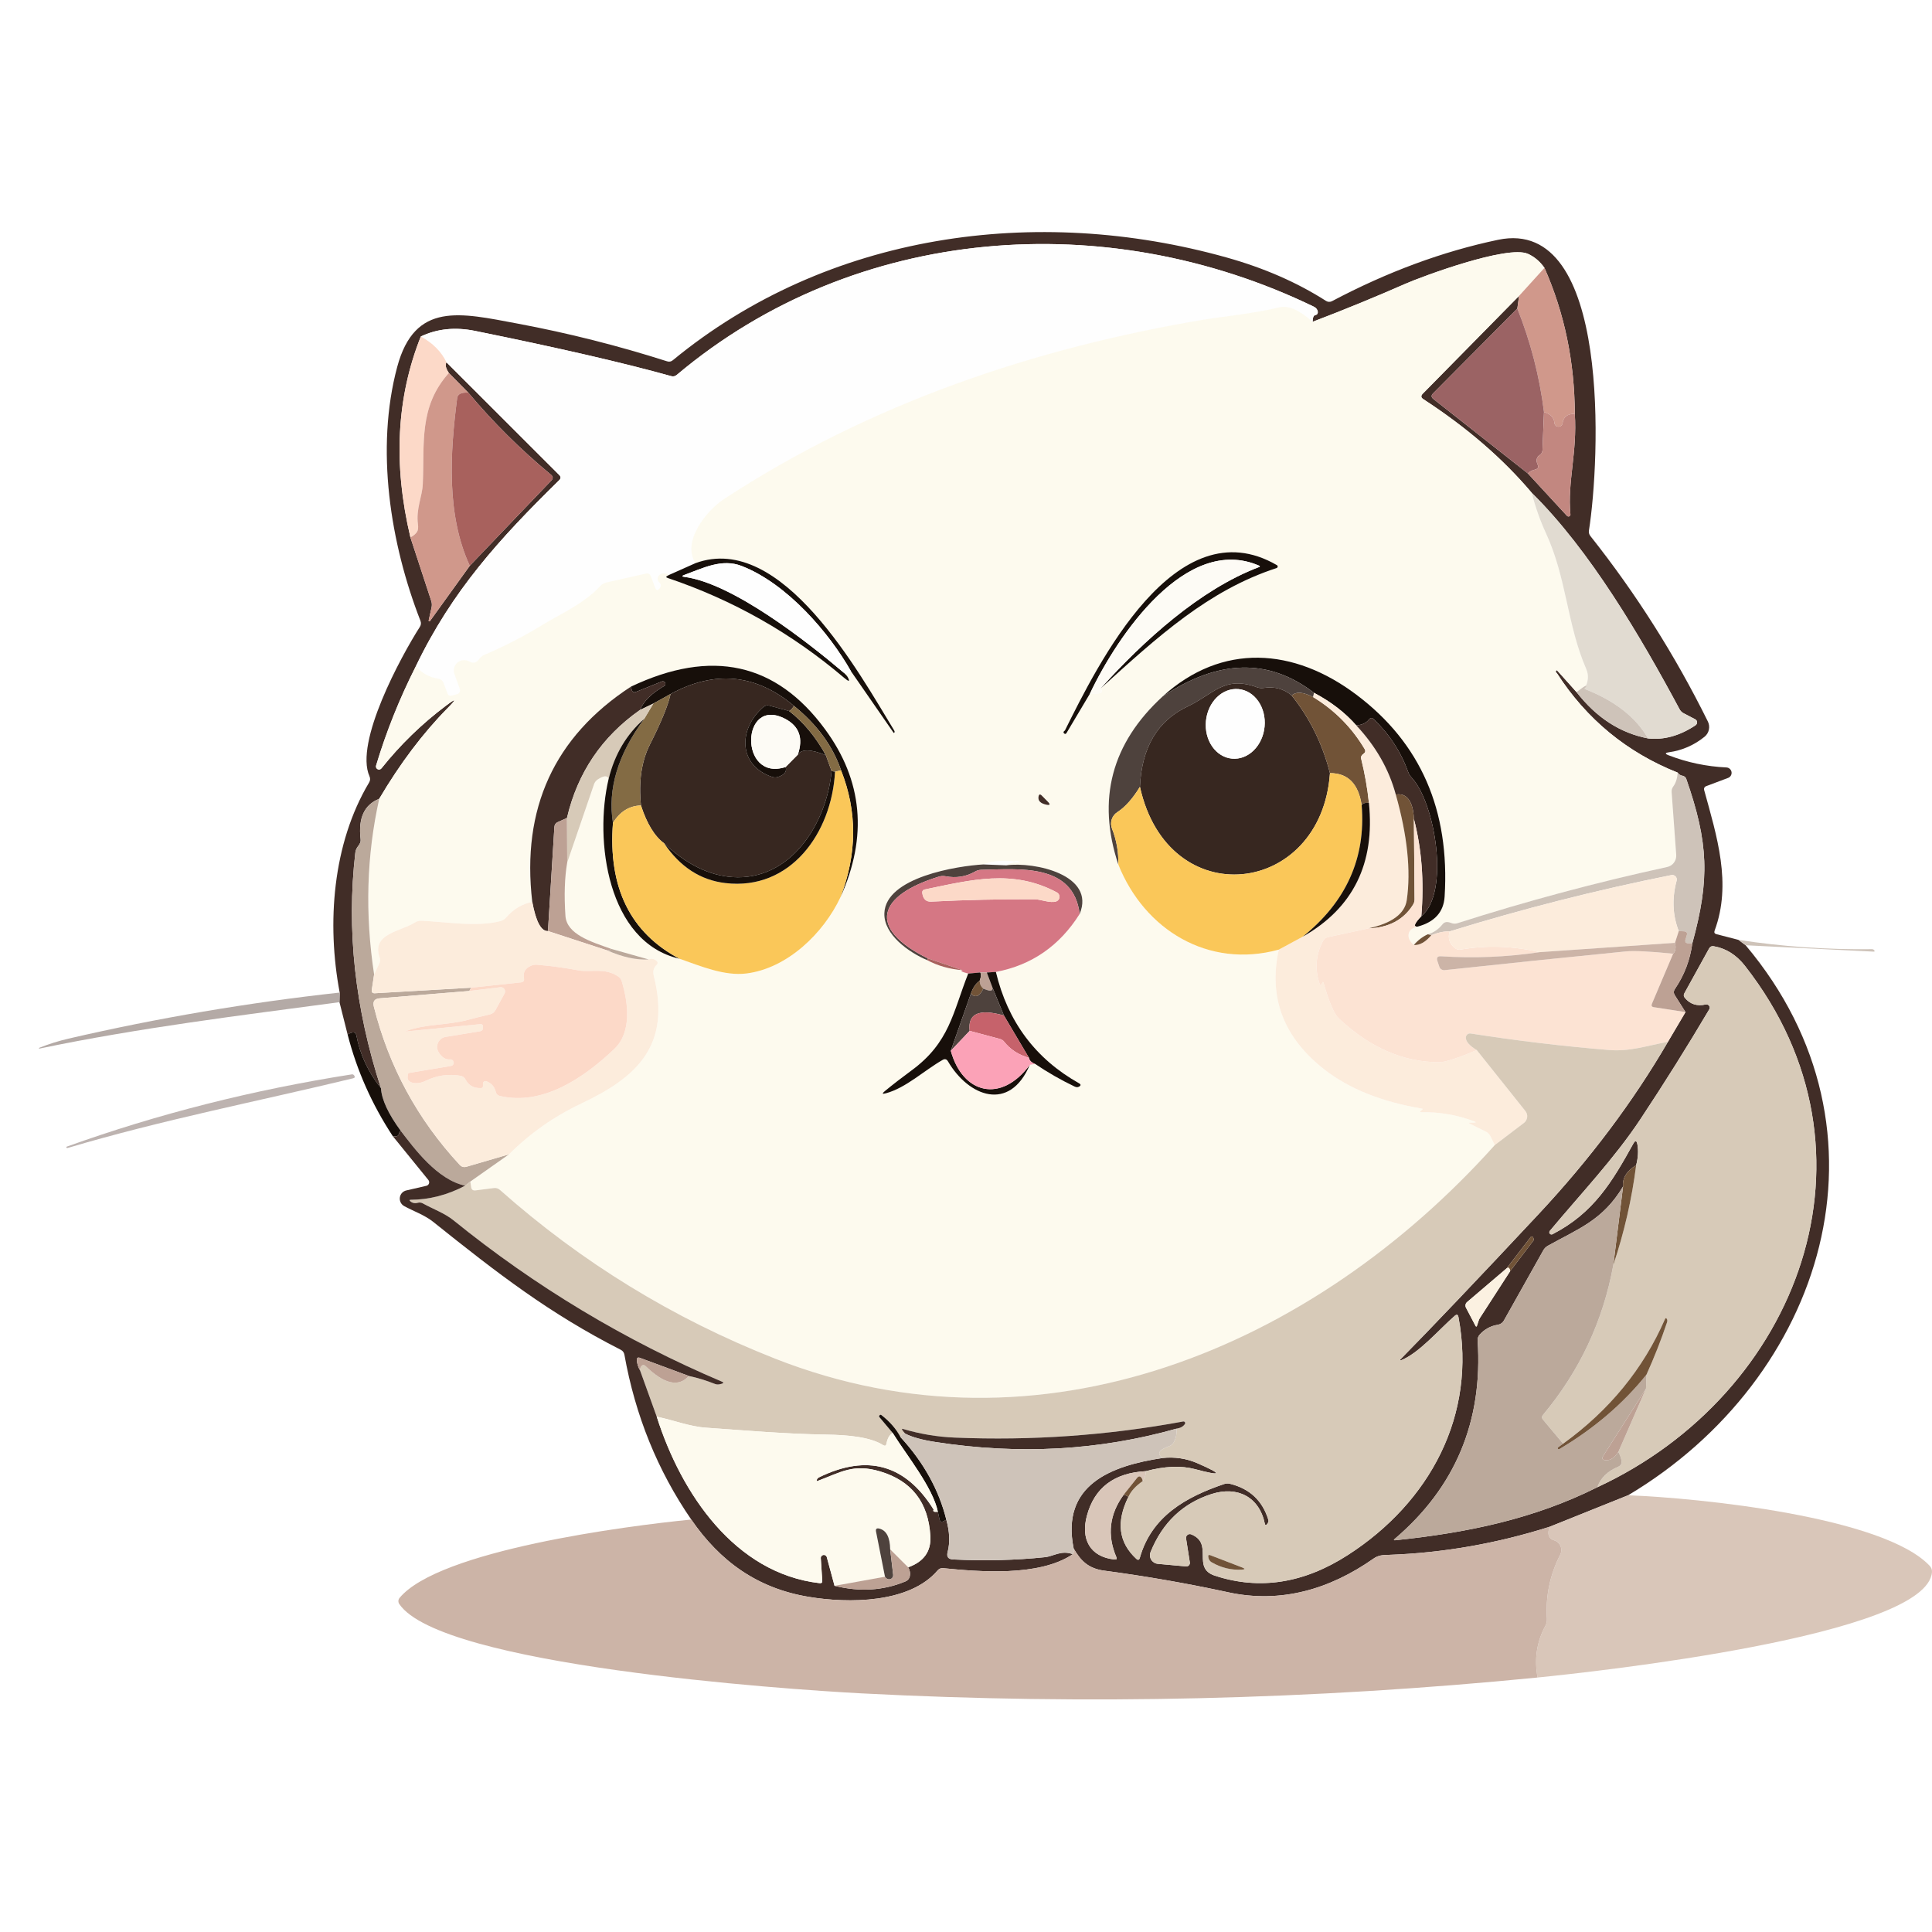 <?xml version="1.0" standalone="no"?><!DOCTYPE svg PUBLIC "-//W3C//DTD SVG 1.1//EN" "http://www.w3.org/Graphics/SVG/1.1/DTD/svg11.dtd"><svg height="1024" node-id="1" sillyvg="true" template-height="1024" template-width="1024" version="1.1" viewBox="0 0 1024 1024" width="1024" xmlns="http://www.w3.org/2000/svg" xmlns:xlink="http://www.w3.org/1999/xlink"><rect x="0" y="0" width="1024" height="1024" fill="#333333" stroke="none"/><defs node-id="94"><clipPath id="clip0_2_4793" node-id="91"><path d="M 0.00 0.00 L 1024.00 0.00 L 1024.00 1024.00 L 0.00 1024.00 Z" fill="#000000" fill-rule="nonzero" node-id="97" stroke="none" target-height="1024" target-width="1024" target-x="0" target-y="0"></path></clipPath></defs><g clip-path="url(#clip0_2_4793)" id="sillyvg_g_0" node-id="101"><path d="M 0.00 0.00 L 1024.00 0.00 L 1024.00 1024.00 L 0.00 1024.00 Z" fill="#ffffff" fill-rule="nonzero" node-id="103" stroke="none" target-height="1024" target-width="1024" target-x="0" target-y="0"></path><path d="M 0.00 0.00 L 1024.00 0.00 L 1024.00 1024.00 L 0.00 1024.00 Z" fill="#ffffff" fill-rule="nonzero" node-id="105" stroke="none" target-height="1024" target-width="1024" target-x="0" target-y="0"></path><path d="M 921.42 498.15 L 925.23 501.01 C 1008.38 599.85 966.70 730.71 862.93 792.53 L 821.32 809.23 C 793.28 818.11 764.89 823.07 736.13 824.11 C 732.98 824.22 730.66 824.18 727.87 826.18 C 704.80 842.33 678.94 850.01 651.02 843.96 C 629.22 839.23 607.29 835.40 585.25 832.48 C 577.02 831.39 572.90 827.41 569.06 820.74 C 562.21 786.95 588.83 776.88 616.25 772.76 C 622.74 772.10 628.85 773.02 634.58 775.51 C 648.19 781.45 647.82 782.51 633.45 778.70 C 626.06 776.72 617.35 777.07 607.30 779.75 C 590.55 780.64 580.15 788.46 576.12 803.22 C 572.75 815.49 577.46 825.16 590.75 826.58 C 591.79 826.70 592.10 826.27 591.69 825.31 C 586.70 813.62 587.99 802.60 595.57 792.24 C 596.22 792.31 597.07 792.67 598.10 793.33 C 591.49 806.58 592.87 817.53 602.23 826.18 C 603.15 827.05 603.79 826.87 604.15 825.63 C 610.35 803.72 628.46 793.44 648.88 786.55 C 649.90 786.22 650.92 786.18 651.96 786.45 C 662.44 789.05 669.21 795.45 672.28 805.64 C 672.40 806.08 672.36 806.49 672.17 806.87 C 671.98 807.26 671.76 807.60 671.52 807.89 C 670.96 808.54 670.59 808.44 670.39 807.60 C 667.46 793.40 655.91 787.50 642.22 791.84 C 626.98 796.70 616.19 806.95 609.84 822.59 C 609.57 823.25 609.46 823.97 609.52 824.67 C 609.57 825.38 609.79 826.07 610.16 826.68 C 610.53 827.29 611.04 827.80 611.64 828.18 C 612.25 828.56 612.93 828.79 613.64 828.86 L 628.64 830.23 C 628.92 830.26 629.20 830.22 629.46 830.12 C 629.73 830.02 629.96 829.86 630.16 829.65 C 630.35 829.45 630.49 829.20 630.57 828.93 C 630.65 828.66 630.67 828.38 630.63 828.10 L 628.64 815.42 C 628.58 815.06 628.63 814.70 628.76 814.37 C 628.89 814.03 629.11 813.74 629.39 813.52 C 629.67 813.29 630.00 813.15 630.36 813.11 C 630.71 813.06 631.06 813.11 631.39 813.25 C 643.52 818.21 631.46 831.03 643.85 835.12 C 667.49 842.90 690.99 839.26 714.36 824.22 C 757.72 796.33 782.85 750.15 773.00 698.04 C 772.74 696.73 772.10 696.52 771.08 697.39 C 763.11 704.27 751.85 717.56 742.32 721.07 C 742.27 721.08 742.22 721.08 742.18 721.06 C 742.13 721.04 742.09 721.00 742.06 720.96 C 742.03 720.92 742.02 720.87 742.02 720.82 C 742.02 720.76 742.04 720.72 742.07 720.67 C 758.37 704.13 782.79 678.47 815.34 643.67 C 842.60 614.53 865.50 584.04 884.04 552.19 L 893.35 536.43 L 887.70 527.52 C 886.98 526.36 887.00 525.23 887.78 524.12 C 892.73 516.85 895.79 508.79 896.98 499.93 C 906.28 466.02 905.56 446.69 893.79 412.93 C 893.45 411.94 892.75 411.35 891.69 411.15 C 890.65 410.99 889.83 410.44 889.23 409.52 C 862.33 398.83 840.99 381.27 825.23 356.86 C 825.18 356.79 825.03 356.63 824.79 356.39 C 824.55 356.18 824.54 355.87 824.76 355.49 C 824.92 355.20 825.13 355.17 825.37 355.42 L 835.59 366.82 C 846.09 380.35 858.73 388.53 873.51 391.38 C 881.91 392.30 890.29 389.98 898.64 384.43 C 898.91 384.25 899.13 384.01 899.28 383.72 C 899.43 383.43 899.50 383.11 899.48 382.79 C 899.47 382.47 899.37 382.16 899.20 381.88 C 899.02 381.61 898.78 381.39 898.50 381.24 L 892.38 378.05 C 891.41 377.55 890.67 376.81 890.17 375.84 C 869.74 337.74 842.72 291.60 811.86 261.21 C 796.58 243.10 777.42 226.55 754.38 211.56 C 753.11 210.74 753.00 209.78 754.06 208.70 L 805.13 156.83 L 804.22 163.53 L 759.53 208.55 C 758.51 209.57 758.57 210.53 759.71 211.45 L 809.80 250.93 L 830.55 273.42 C 830.70 273.57 830.89 273.68 831.11 273.73 C 831.32 273.77 831.54 273.75 831.74 273.66 C 831.94 273.57 832.10 273.42 832.21 273.24 C 832.33 273.05 832.38 272.84 832.36 272.62 C 830.70 255.60 836.02 239.77 834.68 219.31 C 834.56 191.76 829.20 165.98 818.60 141.98 C 816.23 138.60 813.32 136.13 809.87 134.56 C 799.04 129.63 753.08 146.80 745.04 150.35 C 728.72 157.52 712.27 164.26 695.71 170.56 C 695.74 168.31 696.24 167.12 697.23 166.97 C 697.66 166.91 698.00 166.69 698.22 166.35 C 698.44 166.02 698.52 165.58 698.45 165.10 C 698.38 164.63 698.16 164.13 697.82 163.70 C 697.49 163.26 697.05 162.90 696.58 162.66 C 587.02 109.50 453.63 118.84 358.70 198.70 C 357.83 199.45 356.84 199.67 355.73 199.35 C 330.69 192.35 296.03 184.36 251.75 175.38 C 241.22 173.25 231.65 174.24 223.03 178.35 C 210.16 210.63 208.33 246.12 217.53 284.83 L 228.61 318.62 C 228.95 319.70 228.99 320.81 228.75 321.95 L 227.20 328.87 C 227.18 328.95 227.20 329.04 227.24 329.11 C 227.28 329.19 227.34 329.25 227.42 329.29 C 227.50 329.32 227.58 329.33 227.67 329.32 C 227.75 329.30 227.83 329.26 227.88 329.19 L 249.00 299.86 L 292.21 254.69 C 293.25 253.61 293.19 252.58 292.03 251.62 C 275.99 238.34 261.38 223.84 248.20 208.12 L 237.92 197.69 C 236.25 195.22 235.83 193.34 236.65 192.04 L 296.41 251.76 C 297.33 252.68 297.33 253.58 296.41 254.48 C 264.50 285.77 239.62 313.19 220.46 353.02 C 211.77 370.19 204.73 387.76 199.34 405.72 C 199.22 406.09 199.23 406.49 199.37 406.86 C 199.52 407.22 199.79 407.52 200.13 407.70 C 200.48 407.88 200.88 407.93 201.26 407.84 C 201.64 407.75 201.98 407.52 202.21 407.21 C 212.15 394.75 223.48 383.74 236.18 374.18 C 241.88 369.88 242.23 370.26 237.23 375.33 C 224.14 388.62 212.07 404.62 201.01 423.36 C 193.12 426.48 189.82 433.57 191.12 444.66 C 191.22 445.48 191.13 446.18 190.87 446.76 C 190.56 447.43 190.15 448.08 189.64 448.71 C 188.91 449.68 188.48 450.75 188.33 451.94 C 183.60 492.74 188.13 534.36 201.92 576.78 C 195.13 568.23 190.80 558.91 188.91 548.82 C 188.55 546.86 186.99 546.68 184.24 548.28 L 179.93 531.18 L 180.04 526.08 C 173.12 489.42 176.24 447.23 195.61 414.78 C 196.27 413.69 196.34 412.58 195.83 411.44 C 187.83 393.52 212.38 348.14 222.52 332.27 C 223.18 331.23 223.28 330.16 222.85 329.05 C 206.84 288.01 198.91 237.82 210.53 194.46 C 219.88 159.69 244.07 165.85 274.28 171.50 C 301.10 176.52 327.52 183.19 353.52 191.49 C 354.68 191.88 355.72 191.69 356.64 190.91 C 438.49 123.55 549.21 108.19 650.15 136.48 C 669.92 142.01 687.49 149.69 702.85 159.51 C 703.31 159.81 703.84 159.97 704.40 159.99 C 704.95 160.01 705.50 159.88 706.00 159.62 C 735.33 144.10 764.67 133.25 794.01 127.10 C 854.38 114.42 847.90 244.99 842.18 281.10 C 841.98 282.23 842.25 283.25 842.97 284.14 C 867.17 314.66 887.91 347.41 905.20 382.40 C 905.87 383.75 906.06 385.28 905.74 386.75 C 905.43 388.22 904.62 389.53 903.46 390.48 C 897.88 394.99 891.57 397.74 884.52 398.73 C 882.46 399.02 882.40 399.54 884.34 400.29 C 894.21 404.11 904.45 406.27 915.05 406.77 C 915.71 406.80 916.34 407.06 916.83 407.50 C 917.32 407.94 917.65 408.54 917.75 409.19 C 917.85 409.84 917.73 410.51 917.39 411.08 C 917.06 411.65 916.54 412.08 915.92 412.31 L 904.18 416.73 C 903.81 416.87 903.51 417.14 903.33 417.50 C 903.15 417.85 903.11 418.26 903.21 418.65 C 909.94 443.17 918.02 468.31 908.78 493.26 C 908.42 494.25 908.75 494.88 909.76 495.14 L 921.42 498.15 Z M 867.20 617.56 C 862.13 620.65 859.82 624.42 860.25 628.86 C 849.60 646.75 836.53 651.28 820.45 660.26 C 819.38 660.84 818.55 661.67 817.95 662.76 L 797.09 699.92 C 796.75 700.52 796.28 701.03 795.71 701.42 C 795.15 701.81 794.50 702.07 793.83 702.17 C 790.03 702.77 786.84 704.52 784.23 707.42 C 783.86 707.83 783.58 708.32 783.40 708.84 C 783.22 709.36 783.14 709.91 783.18 710.46 C 786.03 753.22 771.38 788.28 739.25 815.64 C 738.57 816.22 738.67 816.46 739.54 816.36 C 777.67 812.41 812.95 805.10 846.63 788.26 C 953.15 738.89 1002.41 610.90 924.83 511.88 C 920.26 506.06 914.73 502.61 908.24 501.52 C 907.20 501.35 906.42 501.74 905.88 502.68 L 892.74 526.47 C 892.28 527.32 892.35 528.10 892.96 528.83 C 895.76 532.26 899.47 533.44 904.11 532.38 C 904.44 532.31 904.78 532.34 905.09 532.46 C 905.40 532.59 905.67 532.80 905.86 533.07 C 906.06 533.34 906.17 533.66 906.19 533.99 C 906.20 534.33 906.12 534.66 905.96 534.95 C 894.25 554.75 882.04 574.22 869.34 593.37 C 855.61 614.05 837.72 632.88 821.46 652.37 C 821.27 652.57 821.17 652.84 821.16 653.11 C 821.16 653.39 821.25 653.66 821.42 653.88 C 821.60 654.09 821.85 654.24 822.12 654.28 C 822.39 654.33 822.67 654.28 822.91 654.14 C 844.71 642.88 854.38 626.54 865.65 606.23 C 866.71 604.29 867.45 604.41 867.86 606.59 C 868.46 609.97 868.24 613.63 867.20 617.56 Z M 798.50 672.29 L 777.56 690.14 C 777.15 690.49 776.87 690.97 776.77 691.50 C 776.66 692.03 776.74 692.59 776.99 693.08 L 781.98 702.60 C 782.35 703.33 782.65 703.30 782.89 702.53 L 783.65 700.17 C 783.82 699.60 784.07 699.04 784.41 698.51 L 800.42 673.74 L 812.80 657.47 C 812.97 657.26 813.01 657.03 812.91 656.78 C 812.82 656.50 812.72 656.19 812.62 655.88 C 812.58 655.75 812.50 655.63 812.39 655.53 C 812.29 655.44 812.16 655.38 812.02 655.36 C 811.88 655.34 811.74 655.35 811.61 655.41 C 811.48 655.46 811.37 655.55 811.28 655.66 L 798.50 672.29 Z" fill="#412d27" fill-rule="nonzero" node-id="107" stroke="none" target-height="741.818" target-width="835.258" target-x="173.122" target-y="108.191"></path><path d="M 695.71 170.56 C 688.68 164.28 682.77 161.73 677.96 162.92 C 664.89 166.14 647.83 167.81 638.56 169.33 C 548.09 184.43 460.80 214.06 383.80 264.47 C 374.24 270.77 361.24 287.11 368.63 298.48 L 354.75 304.67 C 352.29 303.49 350.42 303.65 349.14 305.14 C 348.72 305.65 348.51 306.30 348.56 306.95 C 348.60 307.60 348.90 308.20 349.39 308.62 C 350.34 309.44 350.49 310.38 349.87 311.45 C 348.78 313.26 347.86 313.17 347.11 311.19 L 345.01 305.54 C 344.53 304.24 343.61 303.73 342.26 304.02 L 321.25 308.77 C 320.12 309.03 319.14 309.60 318.32 310.47 C 309.34 320.18 296.05 325.93 287.90 330.97 C 277.95 337.10 267.57 342.47 256.75 347.08 C 255.57 347.59 254.61 348.37 253.89 349.40 C 252.51 351.36 250.80 351.76 248.75 350.60 C 247.77 350.04 246.64 349.80 245.52 349.90 C 244.40 350.01 243.33 350.45 242.47 351.18 C 241.61 351.90 241.00 352.88 240.71 353.96 C 240.41 355.05 240.47 356.20 240.85 357.26 L 243.71 365.12 C 243.81 365.41 243.85 365.71 243.83 366.01 C 243.81 366.31 243.73 366.61 243.59 366.87 C 243.45 367.14 243.25 367.37 243.02 367.56 C 242.78 367.74 242.51 367.88 242.23 367.95 L 239.47 368.67 C 238.34 368.96 237.56 368.56 237.16 367.48 L 235.09 361.97 C 234.58 360.67 233.64 359.91 232.27 359.69 C 227.39 358.96 223.45 356.74 220.46 353.02 C 239.62 313.19 264.50 285.77 296.41 254.48 C 297.32 253.58 297.32 252.68 296.41 251.76 L 236.65 192.04 C 233.92 186.36 229.38 181.80 223.03 178.35 C 231.65 174.24 241.22 173.25 251.75 175.38 C 296.03 184.36 330.69 192.35 355.73 199.35 C 356.84 199.67 357.83 199.45 358.70 198.70 C 453.63 118.84 587.02 109.50 696.58 162.66 C 697.05 162.90 697.49 163.26 697.82 163.70 C 698.16 164.13 698.38 164.63 698.45 165.10 C 698.52 165.58 698.44 166.02 698.22 166.35 C 698.00 166.69 697.66 166.91 697.23 166.97 C 696.24 167.12 695.74 168.31 695.71 170.56 Z" fill="#fefefe" fill-rule="nonzero" node-id="109" stroke="none" target-height="259.466" target-width="478.062" target-x="220.458" target-y="109.495"></path><path d="M 818.60 141.98 L 805.13 156.83 L 754.06 208.70 C 753.00 209.78 753.11 210.74 754.38 211.56 C 777.42 226.55 796.58 243.10 811.86 261.21 C 813.77 268.75 816.27 275.86 819.36 282.55 C 830.37 306.34 830.51 331.00 840.69 354.47 C 842.19 357.88 841.89 361.43 839.79 365.12 C 842.01 362.37 840.61 362.94 835.59 366.82 L 825.37 355.42 C 825.13 355.17 824.92 355.20 824.76 355.49 C 824.54 355.87 824.55 356.18 824.79 356.39 C 825.03 356.63 825.18 356.79 825.23 356.86 C 840.99 381.27 862.33 398.83 889.22 409.52 C 888.98 412.62 888.20 415.05 886.87 416.84 C 886.19 417.74 885.90 418.74 886.00 419.85 L 888.43 453.13 C 888.52 454.60 888.10 456.04 887.23 457.21 C 886.36 458.38 885.10 459.20 883.68 459.51 C 846.16 467.67 809.10 477.60 772.49 489.31 C 771.38 489.68 770.27 489.64 769.16 489.20 C 768.63 488.99 768.09 488.83 767.53 488.73 C 766.30 488.54 765.31 488.93 764.56 489.89 C 762.37 492.62 759.77 494.38 756.77 495.18 C 753.95 496.49 751.48 498.38 749.35 500.87 C 746.96 498.77 746.09 496.64 746.74 494.49 C 747.23 492.88 748.77 491.75 751.38 491.12 C 760.38 488.71 765.15 483.42 765.68 475.26 C 768.53 429.48 752.96 393.81 718.96 368.24 C 685.79 343.25 647.76 340.57 616.25 369.11 C 589.11 394.00 581.27 423.71 592.74 458.24 C 606.62 492.90 640.44 513.54 677.78 503.33 C 672.18 528.85 680.34 550.11 702.27 567.11 C 715.33 577.20 732.50 584.04 753.77 587.61 C 754.11 587.66 754.14 587.80 753.88 588.04 L 753.04 588.80 C 752.49 589.26 752.57 589.49 753.30 589.49 C 762.88 589.32 772.19 590.92 781.22 594.27 C 782.48 594.76 782.43 595.00 781.08 595.00 L 779.45 595.00 C 778.34 595.00 778.29 595.24 779.30 595.72 L 787.63 599.85 C 788.65 600.36 789.41 601.13 789.91 602.17 L 792.27 606.91 C 696.15 714.15 551.49 775.51 410.79 720.09 C 356.82 698.85 308.21 669.04 264.97 630.67 C 264.54 630.29 264.03 630.00 263.48 629.83 C 262.93 629.66 262.35 629.62 261.78 629.69 L 252.08 630.93 C 250.70 631.12 249.92 630.54 249.72 629.19 L 249.29 626.25 L 269.82 611.80 C 280.86 600.72 293.64 591.74 308.18 584.86 C 337.70 570.91 355.77 554.14 346.53 517.27 C 345.93 514.91 346.40 512.98 347.95 511.48 C 348.79 510.66 348.75 509.88 347.84 509.16 C 346.58 508.15 345.27 507.94 343.89 508.55 L 323.86 502.89 C 313.25 499.13 300.36 495.22 299.70 485.40 C 298.95 474.46 299.27 465.04 300.65 457.12 L 314.84 415.68 C 315.19 414.63 315.90 413.72 316.83 413.11 C 320.07 411.01 321.99 410.91 322.59 412.82 C 314.84 445.20 321.94 499.42 360.15 508.15 C 371.60 512.17 383.98 517.38 395.54 515.97 C 417.30 513.29 436.50 494.64 445.48 475.51 C 459.99 443.35 457.26 413.69 437.30 386.53 C 411.36 351.20 377.05 343.68 334.37 363.96 C 293.75 390.50 276.33 428.50 282.10 477.98 C 276.67 479.11 272.05 481.90 268.23 486.34 C 267.45 487.24 266.40 487.88 265.22 488.19 C 252.62 491.49 236.47 488.55 223.25 488.01 C 222.04 487.96 220.85 488.29 219.84 488.95 C 212.46 493.73 196.77 494.78 201.19 507.42 C 201.60 508.58 201.54 509.69 201.01 510.75 L 198.29 516.48 C 193.39 484.34 194.30 453.30 201.01 423.36 C 212.07 404.62 224.14 388.62 237.23 375.33 C 242.23 370.26 241.88 369.88 236.18 374.18 C 223.48 383.74 212.15 394.75 202.21 407.21 C 201.98 407.52 201.64 407.75 201.26 407.84 C 200.88 407.93 200.48 407.88 200.13 407.70 C 199.79 407.52 199.52 407.22 199.37 406.86 C 199.23 406.49 199.22 406.09 199.34 405.72 C 204.73 387.76 211.77 370.19 220.46 353.02 C 223.45 356.74 227.39 358.96 232.27 359.69 C 233.64 359.91 234.58 360.67 235.09 361.97 L 237.16 367.48 C 237.57 368.56 238.34 368.96 239.47 368.67 L 242.23 367.95 C 242.51 367.88 242.79 367.74 243.02 367.56 C 243.25 367.37 243.45 367.14 243.59 366.87 C 243.73 366.61 243.81 366.31 243.83 366.01 C 243.85 365.71 243.81 365.41 243.71 365.12 L 240.85 357.26 C 240.47 356.20 240.41 355.05 240.71 353.96 C 241.00 352.88 241.61 351.90 242.47 351.18 C 243.33 350.45 244.40 350.01 245.52 349.90 C 246.64 349.80 247.77 350.04 248.75 350.60 C 250.80 351.76 252.51 351.36 253.89 349.40 C 254.61 348.37 255.57 347.59 256.75 347.08 C 267.57 342.47 277.95 337.10 287.90 330.97 C 296.05 325.93 309.34 320.18 318.32 310.47 C 319.14 309.60 320.12 309.03 321.25 308.77 L 342.26 304.02 C 343.61 303.73 344.53 304.24 345.01 305.54 L 347.11 311.19 C 347.86 313.17 348.78 313.26 349.87 311.45 C 350.49 310.38 350.34 309.44 349.39 308.62 C 348.90 308.20 348.60 307.60 348.56 306.95 C 348.51 306.30 348.72 305.65 349.14 305.14 C 350.42 303.65 352.29 303.49 354.75 304.67 L 353.78 305.18 C 352.88 305.64 352.92 306.03 353.89 306.34 C 388.44 317.98 419.61 335.62 447.40 359.25 C 449.98 361.45 450.64 361.37 449.36 359.00 C 449.04 358.37 448.36 357.58 447.29 356.61 C 449.01 357.29 450.26 357.02 451.06 355.81 L 473.59 388.34 C 473.60 388.37 473.62 388.39 473.65 388.41 C 473.68 388.43 473.71 388.44 473.75 388.44 C 473.78 388.44 473.82 388.44 473.85 388.43 C 473.89 388.42 473.92 388.40 473.95 388.37 C 474.02 388.30 474.07 388.23 474.09 388.16 C 474.24 387.92 474.19 387.59 473.95 387.18 C 455.69 357.33 414.48 281.64 368.63 298.48 C 361.24 287.11 374.24 270.77 383.80 264.47 C 460.80 214.06 548.09 184.43 638.56 169.33 C 647.83 167.81 664.89 166.14 677.97 162.92 C 682.77 161.73 688.68 164.28 695.71 170.56 C 712.27 164.26 728.72 157.52 745.04 150.35 C 753.08 146.80 799.04 129.63 809.87 134.56 C 813.32 136.13 816.23 138.60 818.60 141.98 Z M 577.64 367.73 C 583.36 367.95 585.24 367.03 583.25 364.98 C 613.93 337.16 640.55 312.86 676.59 301.09 C 676.75 301.04 676.89 300.94 677.00 300.81 C 677.11 300.67 677.18 300.51 677.20 300.35 C 677.22 300.18 677.19 300.02 677.11 299.87 C 677.03 299.73 676.92 299.61 676.77 299.53 C 623.06 268.31 581.77 352.34 564.42 387.18 C 563.65 387.69 563.48 388.17 563.91 388.63 C 564.45 389.18 564.90 389.13 565.29 388.48 L 577.64 367.73 Z M 550.44 422.24 C 550.08 424.39 551.43 425.80 554.50 426.48 C 556.57 426.93 556.85 426.40 555.33 424.88 L 552.18 421.69 C 551.24 420.75 550.66 420.93 550.44 422.24 Z M 521.21 458.17 C 507.63 458.93 469.38 464.90 468.73 484.03 C 468.33 495.36 481.74 504.81 491.37 508.87 C 496.95 511.87 503.21 513.65 510.17 514.23 C 508.77 514.54 509.77 515.14 513.17 516.01 C 505.02 536.58 503.43 552.55 482.93 567.51 C 478.25 570.94 473.60 574.53 468.99 578.30 C 467.37 579.63 467.56 580.01 469.57 579.46 C 480.25 576.56 489.92 567.29 499.66 561.75 C 500.82 561.10 501.74 561.35 502.42 562.51 C 513.43 581.31 535.12 589.57 545.84 564.36 L 548.63 563.89 C 555.25 568.38 562.19 572.36 569.46 575.84 C 570.40 576.30 571.19 576.35 571.85 575.98 C 572.98 575.38 572.99 574.76 571.88 574.14 C 548.80 561.15 534.12 541.48 527.84 515.14 C 546.79 511.56 561.60 501.33 572.24 484.42 C 580.86 463.74 548.41 456.61 533.31 458.64 C 534.93 457.53 536.76 457.01 538.82 457.08 C 540.89 457.18 541.01 456.94 539.18 456.36 C 538.74 456.23 538.21 456.34 537.58 456.68 C 531.79 455.79 526.33 456.28 521.21 458.17 Z" fill="#fdfaee" fill-rule="nonzero" node-id="111" stroke="none" target-height="645.876" target-width="695.832" target-x="193.392" target-y="129.632"></path><path d="M 818.60 141.98 C 829.20 165.98 834.56 191.76 834.68 219.31 C 830.74 219.33 828.58 221.00 828.20 224.31 C 828.12 224.83 827.86 225.31 827.45 225.65 C 827.05 225.99 826.54 226.17 826.01 226.16 C 825.48 226.16 824.98 225.96 824.58 225.60 C 824.19 225.25 823.95 224.76 823.89 224.23 C 823.67 221.34 821.82 219.39 818.35 218.40 C 816.00 199.57 811.29 181.28 804.22 163.53 L 805.13 156.83 L 818.60 141.98 Z" fill="#d0988b" fill-rule="nonzero" node-id="113" stroke="none" target-height="84.191" target-width="30.459" target-x="804.221" target-y="141.983"></path><path d="M 804.22 163.53 C 811.29 181.28 816.00 199.57 818.35 218.40 L 817.55 238.69 C 817.52 239.18 817.38 239.66 817.14 240.09 C 816.89 240.51 816.55 240.88 816.14 241.15 C 814.37 242.28 813.99 243.97 814.98 246.22 C 815.61 247.59 815.18 248.48 813.71 248.86 C 811.90 249.32 810.60 250.01 809.80 250.93 L 759.71 211.45 C 758.57 210.53 758.51 209.57 759.53 208.55 L 804.22 163.53 Z" fill="#9b6364" fill-rule="nonzero" node-id="115" stroke="none" target-height="87.394" target-width="59.832" target-x="758.513" target-y="163.533"></path><path d="M 223.03 178.35 C 229.38 181.80 233.92 186.36 236.65 192.04 C 235.83 193.34 236.25 195.22 237.92 197.69 C 221.80 215.69 225.09 235.14 224.08 256.69 C 223.79 263.13 220.42 269.80 221.51 277.84 C 221.77 279.67 221.60 281.04 221.00 281.93 C 220.25 283.06 219.09 284.03 217.53 284.83 C 208.32 246.12 210.16 210.63 223.03 178.35 Z" fill="#fcd9c8" fill-rule="nonzero" node-id="117" stroke="none" target-height="106.481" target-width="29.591" target-x="208.325" target-y="178.346"></path><path d="M 237.91 197.69 L 248.20 208.12 C 244.53 207.88 242.56 208.85 242.30 211.05 C 238.57 239.95 236.47 272.80 249.00 299.86 L 227.88 329.19 C 227.82 329.26 227.75 329.30 227.67 329.32 C 227.58 329.33 227.50 329.32 227.42 329.29 C 227.34 329.25 227.28 329.19 227.24 329.11 C 227.20 329.04 227.18 328.95 227.19 328.87 L 228.75 321.95 C 228.99 320.81 228.94 319.70 228.61 318.62 L 217.52 284.83 C 219.09 284.03 220.25 283.06 221.00 281.93 C 221.60 281.04 221.77 279.67 221.51 277.84 C 220.42 269.80 223.79 263.13 224.08 256.69 C 225.09 235.14 221.80 215.69 237.91 197.69 Z" fill="#d0988b" fill-rule="nonzero" node-id="119" stroke="none" target-height="131.646" target-width="31.474" target-x="217.524" target-y="197.686"></path><path d="M 248.20 208.12 C 261.38 223.84 275.99 238.34 292.03 251.62 C 293.19 252.58 293.25 253.61 292.21 254.69 L 249.00 299.86 C 236.47 272.80 238.57 239.95 242.30 211.05 C 242.56 208.85 244.53 207.88 248.20 208.12 Z" fill="#a8615d" fill-rule="nonzero" node-id="121" stroke="none" target-height="91.981" target-width="56.778" target-x="236.467" target-y="207.876"></path><path d="M 818.35 218.40 C 821.82 219.39 823.67 221.34 823.89 224.23 C 823.95 224.76 824.19 225.25 824.58 225.60 C 824.98 225.96 825.48 226.16 826.01 226.16 C 826.54 226.17 827.05 225.99 827.45 225.65 C 827.86 225.31 828.12 224.83 828.20 224.31 C 828.58 221.00 830.74 219.33 834.68 219.31 C 836.02 239.77 830.70 255.60 832.36 272.62 C 832.38 272.84 832.33 273.05 832.21 273.24 C 832.10 273.42 831.93 273.57 831.74 273.66 C 831.54 273.75 831.32 273.77 831.11 273.73 C 830.89 273.68 830.70 273.58 830.55 273.42 L 809.80 250.93 C 810.59 250.01 811.90 249.32 813.71 248.86 C 815.18 248.48 815.61 247.59 814.98 246.22 C 813.99 243.97 814.37 242.28 816.14 241.15 C 816.55 240.88 816.89 240.51 817.14 240.09 C 817.38 239.66 817.52 239.18 817.55 238.69 L 818.35 218.40 Z" fill="#c28780" fill-rule="nonzero" node-id="123" stroke="none" target-height="55.366" target-width="26.222" target-x="809.798" target-y="218.403"></path><path d="M 811.86 261.21 C 842.72 291.60 869.74 337.74 890.17 375.84 C 890.67 376.81 891.41 377.55 892.38 378.05 L 898.50 381.24 C 898.78 381.39 899.02 381.61 899.20 381.88 C 899.37 382.16 899.47 382.47 899.48 382.79 C 899.50 383.11 899.43 383.43 899.28 383.72 C 899.13 384.01 898.91 384.25 898.64 384.43 C 890.29 389.98 881.91 392.30 873.50 391.38 C 866.99 380.06 855.75 371.30 839.79 365.12 C 841.89 361.43 842.19 357.88 840.69 354.47 C 830.51 331.00 830.37 306.34 819.36 282.55 C 816.27 275.86 813.77 268.75 811.86 261.21 Z" fill="#e1dbd1" fill-rule="nonzero" node-id="125" stroke="none" target-height="131.085" target-width="87.636" target-x="811.862" target-y="261.212"></path><path d="M 583.25 364.98 C 606.14 339.62 635.84 312.50 667.24 300.58 C 667.92 300.34 667.93 300.07 667.28 299.79 C 628.89 283.16 592.45 336.37 577.64 367.73 L 565.29 388.48 C 564.90 389.13 564.45 389.18 563.91 388.63 C 563.48 388.17 563.65 387.69 564.42 387.18 C 581.77 352.34 623.06 268.31 676.77 299.53 C 676.91 299.61 677.03 299.73 677.11 299.87 C 677.19 300.02 677.22 300.18 677.20 300.35 C 677.18 300.51 677.11 300.67 677.00 300.81 C 676.89 300.94 676.75 301.04 676.59 301.09 C 640.55 312.86 613.93 337.16 583.25 364.98 Z" fill="#170f0a" fill-rule="nonzero" node-id="127" stroke="none" target-height="120.872" target-width="113.737" target-x="563.479" target-y="268.311"></path><path d="M 451.06 355.81 C 439.54 335.39 417.09 309.27 393.07 299.97 C 382.61 295.91 372.61 301.09 362.65 304.75 C 361.30 305.25 361.33 305.59 362.76 305.76 C 388.29 309.13 427.73 340.02 447.29 356.61 C 448.35 357.58 449.04 358.37 449.36 359.00 C 450.64 361.37 449.98 361.45 447.40 359.25 C 419.61 335.62 388.44 317.98 353.89 306.34 C 352.92 306.03 352.88 305.64 353.78 305.18 L 354.75 304.67 L 368.63 298.48 C 414.48 281.64 455.69 357.33 473.95 387.18 C 474.19 387.59 474.24 387.92 474.09 388.16 C 474.07 388.23 474.02 388.30 473.95 388.37 C 473.92 388.40 473.89 388.42 473.85 388.43 C 473.82 388.44 473.78 388.44 473.75 388.44 C 473.71 388.44 473.68 388.43 473.65 388.41 C 473.62 388.39 473.60 388.37 473.59 388.34 L 451.06 355.81 Z" fill="#170f0a" fill-rule="nonzero" node-id="129" stroke="none" target-height="106.804" target-width="121.354" target-x="352.884" target-y="281.64"></path><path d="M 583.25 364.98 C 585.23 367.03 583.36 367.95 577.64 367.73 C 592.45 336.37 628.89 283.16 667.28 299.79 C 667.93 300.07 667.92 300.34 667.24 300.58 C 635.84 312.50 606.14 339.62 583.25 364.98 Z" fill="#fdfbf5" fill-rule="nonzero" node-id="131" stroke="none" target-height="84.786" target-width="90.291" target-x="577.641" target-y="283.161"></path><path d="M 451.06 355.81 C 450.26 357.02 449.01 357.29 447.29 356.61 C 427.73 340.02 388.29 309.13 362.76 305.76 C 361.33 305.59 361.30 305.25 362.65 304.75 C 372.61 301.09 382.61 295.91 393.07 299.97 C 417.09 309.27 439.54 335.39 451.06 355.81 Z" fill="#fefefe" fill-rule="nonzero" node-id="133" stroke="none" target-height="61.378" target-width="89.76" target-x="361.298" target-y="295.909"></path><path d="M 751.38 491.12 C 748.96 491.34 749.62 489.51 753.33 485.62 C 768.65 473.16 760.65 425.21 748.12 412.06 C 747.39 411.29 746.84 410.39 746.45 409.38 C 742.54 398.54 736.43 389.15 728.13 381.20 C 727.21 380.31 726.35 380.37 725.55 381.38 C 724.11 383.22 721.87 384.25 718.85 384.46 C 712.96 377.73 705.49 371.97 696.43 367.19 C 672.43 348.76 645.71 349.40 616.25 369.11 C 647.76 340.57 685.79 343.25 718.96 368.24 C 752.96 393.81 768.53 429.48 765.68 475.26 C 765.15 483.42 760.38 488.71 751.38 491.12 Z" fill="#170f0a" fill-rule="nonzero" node-id="135" stroke="none" target-height="150.776" target-width="152.405" target-x="616.249" target-y="340.566"></path><path d="M 445.48 475.51 C 454.32 452.53 454.42 430.11 445.77 408.26 C 441.38 395.39 433.06 384.02 420.82 374.14 C 400.68 357.19 378.88 355.09 355.41 367.84 L 346.32 372.87 L 339.18 376.31 C 341.11 371.65 345.40 367.42 352.04 363.60 C 352.33 363.43 352.55 363.16 352.65 362.84 C 352.74 362.52 352.71 362.18 352.56 361.87 C 352.42 361.57 352.16 361.33 351.84 361.20 C 351.52 361.07 351.16 361.06 350.84 361.17 L 337.08 366.72 C 335.90 367.17 335.14 366.79 334.80 365.56 L 334.37 363.96 C 377.05 343.68 411.36 351.20 437.30 386.53 C 457.26 413.69 459.99 443.35 445.48 475.51 Z" fill="#170f0a" fill-rule="nonzero" node-id="137" stroke="none" target-height="131.833" target-width="125.628" target-x="334.365" target-y="343.681"></path><path d="M 696.43 367.19 L 696.04 369.50 C 690.82 366.75 687.02 366.46 684.63 368.63 C 680.50 365.09 675.55 363.75 669.78 364.62 C 668.60 364.81 667.44 364.70 666.30 364.29 C 648.84 357.88 643.16 367.98 629.43 374.47 C 613.54 381.95 605.13 396.14 604.19 417.02 C 600.33 423.32 596.33 427.80 592.20 430.46 C 590.78 431.37 589.73 432.74 589.22 434.35 C 588.71 435.96 588.78 437.69 589.41 439.26 C 591.78 445.25 592.89 451.57 592.74 458.24 C 581.27 423.71 589.11 394.00 616.25 369.11 C 645.71 349.40 672.43 348.76 696.43 367.19 Z" fill="#4e423d" fill-rule="nonzero" node-id="139" stroke="none" target-height="109.475" target-width="115.161" target-x="581.274" target-y="348.763"></path><path d="M 420.82 374.14 C 419.90 375.64 419.04 376.54 418.25 376.86 L 407.78 374.00 C 406.60 373.68 405.55 373.92 404.63 374.72 C 391.33 386.13 391.01 405.61 409.19 411.77 C 410.25 412.13 411.32 412.14 412.38 411.81 C 415.83 410.67 417.17 408.91 416.40 406.52 L 422.85 400.00 C 424.80 396.91 429.76 397.01 437.73 400.29 L 440.77 408.69 C 438.13 436.80 418.90 467.00 388.18 464.87 C 375.75 464.00 363.70 458.05 352.04 447.01 C 346.97 443.29 342.86 436.59 339.73 426.91 C 338.42 414.23 340.00 403.46 344.47 394.60 C 350.50 382.65 354.15 373.73 355.41 367.84 C 378.88 355.09 400.68 357.19 420.82 374.14 Z" fill="#372720" fill-rule="nonzero" node-id="141" stroke="none" target-height="111.914" target-width="102.352" target-x="338.421" target-y="355.089"></path><path d="M 339.18 376.31 C 319.00 390.49 306.10 409.56 300.50 433.54 L 295.57 435.75 C 294.49 436.25 293.91 437.11 293.84 438.32 L 290.43 493.48 C 286.83 493.70 284.06 488.53 282.10 477.98 C 276.33 428.50 293.75 390.50 334.36 363.96 L 334.80 365.56 C 335.14 366.79 335.90 367.17 337.08 366.72 L 350.84 361.17 C 351.16 361.06 351.52 361.07 351.84 361.20 C 352.15 361.33 352.42 361.57 352.56 361.87 C 352.71 362.18 352.74 362.52 352.65 362.84 C 352.55 363.16 352.33 363.43 352.04 363.60 C 345.40 367.42 341.11 371.65 339.18 376.31 Z" fill="#412d27" fill-rule="nonzero" node-id="143" stroke="none" target-height="132.636" target-width="76.412" target-x="276.331" target-y="361.06"></path><path d="M 684.63 368.63 C 694.19 380.59 700.95 394.30 704.91 409.78 C 700.35 475.19 619.11 484.75 604.19 417.02 C 605.13 396.14 613.54 381.95 629.43 374.47 C 643.16 367.98 648.85 357.88 666.30 364.29 C 667.44 364.70 668.60 364.81 669.78 364.62 C 675.55 363.75 680.50 365.09 684.63 368.63 Z M 652.97 402.09 C 655.01 402.28 657.08 402.00 659.05 401.25 C 661.02 400.50 662.87 399.31 664.47 397.73 C 666.08 396.16 667.41 394.24 668.40 392.07 C 669.40 389.91 670.02 387.55 670.25 385.13 C 670.72 380.25 669.52 375.41 666.93 371.68 C 664.35 367.94 660.58 365.63 656.46 365.24 C 654.41 365.05 652.35 365.33 650.38 366.08 C 648.40 366.83 646.56 368.02 644.96 369.60 C 643.35 371.17 642.01 373.10 641.02 375.26 C 640.03 377.42 639.40 379.78 639.17 382.20 C 638.71 387.08 639.90 391.93 642.49 395.66 C 645.08 399.39 648.85 401.70 652.97 402.09 Z" fill="#372720" fill-rule="nonzero" node-id="145" stroke="none" target-height="126.871" target-width="100.722" target-x="604.189" target-y="357.879"></path><path d="M 839.79 365.12 C 855.75 371.30 866.99 380.06 873.50 391.38 C 858.73 388.53 846.09 380.35 835.59 366.82 C 840.61 362.94 842.01 362.37 839.79 365.12 Z" fill="#cec3b9" fill-rule="nonzero" node-id="147" stroke="none" target-height="29.011" target-width="37.92" target-x="835.585" target-y="362.369"></path><path d="M 639.17 382.20 C 638.21 392.37 644.39 401.28 652.97 402.09 C 661.55 402.90 669.29 395.31 670.25 385.13 C 671.22 374.96 665.04 366.05 656.45 365.24 C 647.87 364.43 640.13 372.02 639.17 382.20 Z" fill="#fefefe" fill-rule="nonzero" node-id="149" stroke="none" target-height="38.473" target-width="33.005" target-x="638.21" target-y="364.429"></path><path d="M 696.04 369.50 C 707.41 376.43 716.49 385.60 723.27 396.99 C 723.88 398.01 723.68 398.85 722.69 399.53 C 721.61 400.28 721.18 401.13 721.43 402.10 C 723.38 410.00 724.76 417.81 725.55 425.53 C 723.48 425.39 722.20 425.84 721.72 426.87 C 720.05 415.45 714.45 409.75 704.91 409.78 C 700.95 394.30 694.19 380.59 684.63 368.63 C 687.02 366.46 690.82 366.75 696.04 369.50 Z" fill="#715337" fill-rule="nonzero" node-id="151" stroke="none" target-height="60.412" target-width="40.926" target-x="684.629" target-y="366.462"></path><path d="M 696.43 367.19 C 705.49 371.97 712.96 377.73 718.85 384.46 C 729.21 395.52 736.19 407.74 739.79 421.12 C 745.92 442.80 747.87 461.45 745.62 477.07 C 744.56 484.31 737.78 489.31 725.30 492.07 L 703.86 496.70 C 702.65 496.97 701.77 497.64 701.22 498.73 C 697.33 506.17 696.76 513.81 699.51 521.66 C 699.54 521.77 699.61 521.87 699.71 521.95 C 699.80 522.02 699.92 522.06 700.04 522.06 C 700.16 522.06 700.27 522.02 700.37 521.95 C 700.47 521.87 700.53 521.77 700.56 521.66 C 700.66 521.34 700.77 521.03 700.89 520.71 C 700.91 520.66 700.95 520.61 701.00 520.58 C 701.04 520.54 701.10 520.53 701.16 520.53 C 701.22 520.53 701.28 520.54 701.33 520.58 C 701.38 520.61 701.41 520.66 701.43 520.71 C 704.43 531.17 707.17 537.56 709.65 539.87 C 726.27 555.38 744.05 563.08 763.00 562.98 C 766.12 562.96 772.69 560.82 782.71 556.57 L 808.49 588.88 C 808.86 589.34 809.13 589.87 809.29 590.43 C 809.46 591.00 809.50 591.60 809.42 592.18 C 809.35 592.77 809.16 593.34 808.86 593.85 C 808.57 594.37 808.17 594.82 807.70 595.18 L 792.27 606.91 L 789.91 602.17 C 789.41 601.13 788.65 600.36 787.63 599.85 L 779.30 595.72 C 778.29 595.24 778.34 595.00 779.45 595.00 L 781.08 595.00 C 782.43 595.00 782.48 594.76 781.22 594.27 C 772.19 590.92 762.88 589.32 753.30 589.49 C 752.57 589.49 752.49 589.26 753.04 588.80 L 753.88 588.04 C 754.14 587.80 754.11 587.66 753.77 587.61 C 732.50 584.04 715.33 577.20 702.27 567.11 C 680.34 550.11 672.18 528.85 677.78 503.33 L 690.50 496.45 C 717.18 481.33 728.86 457.69 725.55 425.53 C 724.76 417.81 723.38 410.00 721.43 402.10 C 721.18 401.13 721.61 400.28 722.69 399.53 C 723.68 398.85 723.88 398.01 723.27 396.99 C 716.49 385.60 707.41 376.43 696.04 369.50 L 696.43 367.19 Z" fill="#fcecdc" fill-rule="nonzero" node-id="153" stroke="none" target-height="239.727" target-width="137.318" target-x="672.181" target-y="367.186"></path><path d="M 355.41 367.84 C 354.15 373.73 350.51 382.65 344.47 394.60 C 340.00 403.46 338.42 414.23 339.73 426.91 C 333.54 427.08 328.59 430.16 324.88 436.15 C 321.98 418.25 327.50 399.88 341.43 381.02 L 346.32 372.87 L 355.41 367.84 Z" fill="#836b44" fill-rule="nonzero" node-id="155" stroke="none" target-height="68.308" target-width="33.429" target-x="321.978" target-y="367.838"></path><path d="M 346.32 372.87 L 341.43 381.02 C 332.06 389.21 325.78 399.81 322.59 412.82 C 321.99 410.91 320.07 411.01 316.83 413.11 C 315.90 413.72 315.19 414.63 314.84 415.68 L 300.65 457.12 L 300.50 433.54 C 306.10 409.56 319.00 390.49 339.18 376.31 L 346.32 372.87 Z" fill="#d7cab8" fill-rule="nonzero" node-id="157" stroke="none" target-height="84.243" target-width="45.816" target-x="300.5" target-y="372.873"></path><path d="M 418.25 376.86 C 425.75 382.63 432.25 390.44 437.73 400.29 C 429.76 397.01 424.80 396.91 422.85 400.00 C 425.84 391.33 423.67 385.03 416.33 381.09 C 392.53 368.42 391.55 414.67 416.40 406.52 C 417.17 408.91 415.83 410.67 412.38 411.81 C 411.32 412.14 410.25 412.13 409.19 411.77 C 391.01 405.61 391.33 386.13 404.63 374.72 C 405.55 373.92 406.60 373.68 407.78 374.00 L 418.25 376.86 Z" fill="#170f0a" fill-rule="nonzero" node-id="159" stroke="none" target-height="46.25" target-width="46.722" target-x="391.009" target-y="368.418"></path><path d="M 420.82 374.14 C 433.06 384.02 441.38 395.39 445.77 408.26 L 442.58 409.05 C 441.98 408.93 441.38 408.81 440.77 408.69 L 437.73 400.29 C 432.25 390.44 425.75 382.63 418.25 376.86 C 419.04 376.54 419.90 375.64 420.82 374.14 Z" fill="#836b44" fill-rule="nonzero" node-id="161" stroke="none" target-height="34.914" target-width="27.526" target-x="418.245" target-y="374.14"></path><path d="M 422.84 400.00 L 416.40 406.52 C 391.55 414.67 392.53 368.42 416.32 381.09 C 423.67 385.03 425.84 391.33 422.84 400.00 Z" fill="#fdfbf5" fill-rule="nonzero" node-id="163" stroke="none" target-height="46.25" target-width="34.286" target-x="391.552" target-y="368.418"></path><path d="M 753.33 485.62 C 754.86 467.17 753.54 449.97 749.39 434.01 C 749.24 429.05 747.76 419.74 739.79 421.12 C 736.19 407.74 729.21 395.52 718.85 384.46 C 721.87 384.25 724.11 383.22 725.55 381.38 C 726.35 380.37 727.21 380.31 728.13 381.20 C 736.43 389.15 742.54 398.54 746.45 409.38 C 746.84 410.39 747.39 411.29 748.12 412.06 C 760.65 425.21 768.65 473.16 753.33 485.62 Z" fill="#412d27" fill-rule="nonzero" node-id="165" stroke="none" target-height="105.31" target-width="49.8" target-x="718.854" target-y="380.309"></path><path d="M 341.43 381.02 C 327.50 399.88 321.98 418.25 324.88 436.14 C 322.27 470.36 334.03 494.36 360.15 508.15 C 321.94 499.42 314.84 445.20 322.59 412.82 C 325.78 399.81 332.06 389.21 341.43 381.02 Z" fill="#170f0a" fill-rule="nonzero" node-id="167" stroke="none" target-height="127.125" target-width="45.308" target-x="314.843" target-y="381.022"></path><path d="M 445.77 408.26 C 454.42 430.11 454.32 452.53 445.48 475.51 C 436.50 494.64 417.30 513.29 395.54 515.97 C 383.98 517.38 371.60 512.17 360.15 508.15 C 334.03 494.36 322.27 470.36 324.88 436.14 C 328.59 430.16 333.54 427.08 339.72 426.91 C 342.86 436.59 346.97 443.29 352.04 447.01 C 360.49 459.49 371.31 466.51 384.49 468.05 C 418.97 472.11 440.81 441.58 442.58 409.05 L 445.77 408.26 Z" fill="#fac759" fill-rule="nonzero" node-id="169" stroke="none" target-height="109.124" target-width="132.148" target-x="322.267" target-y="408.258"></path><path d="M 440.77 408.69 C 441.38 408.81 441.98 408.93 442.58 409.05 C 440.81 441.58 418.97 472.11 384.49 468.05 C 371.31 466.51 360.49 459.49 352.04 447.01 C 363.70 458.05 375.75 464.00 388.18 464.87 C 418.90 467.00 438.13 436.80 440.77 408.69 Z" fill="#170f0a" fill-rule="nonzero" node-id="171" stroke="none" target-height="63.418" target-width="90.545" target-x="352.039" target-y="408.692"></path><path d="M 704.91 409.78 C 714.45 409.75 720.05 415.45 721.72 426.87 C 723.94 454.74 713.53 477.93 690.50 496.45 L 677.78 503.33 C 640.44 513.54 606.61 492.90 592.74 458.24 C 592.89 451.57 591.78 445.25 589.41 439.26 C 588.78 437.69 588.71 435.96 589.22 434.35 C 589.73 432.74 590.78 431.37 592.20 430.46 C 596.33 427.80 600.33 423.32 604.19 417.02 C 619.11 484.75 700.35 475.19 704.91 409.78 Z" fill="#fac759" fill-rule="nonzero" node-id="173" stroke="none" target-height="103.788" target-width="135.227" target-x="588.71" target-y="409.755"></path><path d="M 889.22 409.52 C 889.83 410.44 890.65 410.99 891.69 411.15 C 892.75 411.35 893.45 411.94 893.79 412.93 C 905.56 446.69 906.28 466.02 896.98 499.93 L 894.95 499.96 C 893.45 499.96 892.93 499.26 893.39 497.86 L 894.00 495.87 C 894.46 494.42 893.94 493.67 892.45 493.62 L 889.77 493.51 C 886.48 485.06 886.11 476.15 888.64 466.79 C 888.75 466.39 888.76 465.98 888.66 465.58 C 888.56 465.18 888.36 464.82 888.08 464.52 C 887.80 464.22 887.45 464.00 887.06 463.88 C 886.67 463.75 886.26 463.73 885.86 463.82 C 846.38 471.71 807.21 481.66 768.36 493.66 C 765.51 493.54 762.26 494.23 758.59 495.72 L 756.77 495.18 C 759.77 494.38 762.36 492.62 764.56 489.89 C 765.31 488.93 766.30 488.54 767.53 488.73 C 768.09 488.83 768.63 488.99 769.16 489.20 C 770.27 489.64 771.38 489.68 772.49 489.31 C 809.10 477.60 846.16 467.67 883.68 459.51 C 885.10 459.20 886.36 458.38 887.23 457.21 C 888.10 456.04 888.52 454.60 888.43 453.13 L 886.00 419.85 C 885.90 418.74 886.19 417.74 886.87 416.84 C 888.20 415.05 888.98 412.62 889.22 409.52 Z" fill="#cec3b9" fill-rule="nonzero" node-id="175" stroke="none" target-height="90.436" target-width="149.508" target-x="756.775" target-y="409.525"></path><path d="M 552.18 421.69 L 555.33 424.88 C 556.85 426.40 556.57 426.93 554.50 426.48 C 551.43 425.80 550.08 424.39 550.44 422.24 C 550.66 420.93 551.24 420.75 552.18 421.69 Z" fill="#412d27" fill-rule="nonzero" node-id="177" stroke="none" target-height="6.181" target-width="6.773" target-x="550.079" target-y="420.753"></path><path d="M 739.79 421.12 C 747.76 419.74 749.24 429.05 749.39 434.01 L 749.75 476.71 C 749.75 477.68 749.47 478.65 748.95 479.50 C 743.95 487.51 736.07 491.70 725.30 492.07 C 737.78 489.31 744.56 484.31 745.62 477.07 C 747.87 461.45 745.92 442.80 739.79 421.12 Z" fill="#715337" fill-rule="nonzero" node-id="179" stroke="none" target-height="72.327" target-width="24.447" target-x="725.302" target-y="419.739"></path><path d="M 201.01 423.36 C 194.30 453.30 193.39 484.34 198.29 516.48 L 197.06 524.59 C 196.84 525.89 197.40 526.51 198.73 526.44 L 249.69 523.50 L 248.75 525.24 L 201.30 529.12 C 198.50 529.33 197.45 530.81 198.15 533.54 C 206.14 565.36 221.30 593.31 243.64 617.38 C 244.63 618.47 245.84 618.80 247.26 618.39 L 269.82 611.80 L 249.29 626.25 L 246.53 628.43 C 231.69 625.28 219.55 608.69 212.35 599.31 C 205.78 590.35 202.30 582.84 201.91 576.78 C 188.13 534.36 183.60 492.74 188.33 451.94 C 188.48 450.75 188.91 449.68 189.64 448.71 C 190.14 448.08 190.55 447.43 190.87 446.76 C 191.13 446.18 191.22 445.48 191.12 444.66 C 189.82 433.57 193.11 426.48 201.01 423.36 Z" fill="#bba99b" fill-rule="nonzero" node-id="181" stroke="none" target-height="205.067" target-width="86.223" target-x="183.601" target-y="423.36"></path><path d="M 725.55 425.53 C 728.86 457.69 717.18 481.33 690.50 496.45 C 713.53 477.93 723.94 454.74 721.72 426.87 C 722.20 425.83 723.48 425.39 725.55 425.53 Z" fill="#170f0a" fill-rule="nonzero" node-id="183" stroke="none" target-height="71.059" target-width="38.367" target-x="690.496" target-y="425.389"></path><path d="M 300.50 433.54 L 300.64 457.12 C 299.27 465.04 298.95 474.46 299.70 485.40 C 300.36 495.22 313.25 499.13 323.86 502.89 C 323.91 503.33 323.26 503.62 321.90 503.76 L 290.43 493.48 L 293.84 438.32 C 293.91 437.11 294.49 436.25 295.57 435.75 L 300.50 433.54 Z" fill="#bda194" fill-rule="nonzero" node-id="185" stroke="none" target-height="70.226" target-width="33.477" target-x="290.432" target-y="433.538"></path><path d="M 749.39 434.01 C 753.54 449.97 754.86 467.17 753.33 485.62 C 749.62 489.51 748.96 491.34 751.38 491.12 C 748.77 491.75 747.23 492.88 746.74 494.49 C 746.09 496.64 746.96 498.77 749.35 500.87 C 752.44 501.06 755.52 499.35 758.59 495.72 C 762.25 494.23 765.51 493.54 768.36 493.66 C 767.25 497.11 768.15 500.05 771.04 502.46 C 771.99 503.23 773.05 503.51 774.23 503.29 C 787.97 500.90 801.89 501.36 815.99 504.67 C 798.65 507.25 781.25 507.98 763.76 506.84 C 761.90 506.72 761.26 507.56 761.85 509.34 L 762.86 512.35 C 763.04 512.94 763.42 513.44 763.94 513.78 C 764.45 514.12 765.07 514.26 765.68 514.20 C 797.70 510.74 829.71 507.43 861.70 504.27 C 866.19 503.84 874.55 504.25 886.80 505.50 L 875.57 531.98 C 875.11 533.04 875.45 533.66 876.58 533.83 L 893.35 536.43 L 884.04 552.19 C 873.07 554.18 863.98 557.44 852.86 556.53 C 828.45 554.53 803.99 551.61 779.48 547.77 C 779.19 547.72 778.89 547.74 778.60 547.81 C 778.32 547.88 778.04 548.01 777.81 548.19 C 777.57 548.37 777.37 548.60 777.23 548.85 C 777.08 549.11 776.98 549.39 776.95 549.69 C 776.71 551.81 778.63 554.11 782.71 556.57 C 772.69 560.82 766.12 562.96 763.00 562.98 C 744.05 563.08 726.27 555.38 709.65 539.87 C 707.17 537.56 704.43 531.17 701.43 520.71 C 701.41 520.66 701.38 520.61 701.33 520.58 C 701.28 520.54 701.22 520.52 701.16 520.52 C 701.10 520.52 701.04 520.54 701.00 520.58 C 700.95 520.61 700.91 520.66 700.89 520.71 C 700.77 521.03 700.66 521.34 700.56 521.66 C 700.53 521.77 700.47 521.87 700.37 521.95 C 700.27 522.02 700.16 522.06 700.04 522.06 C 699.92 522.06 699.80 522.02 699.71 521.95 C 699.61 521.87 699.54 521.77 699.51 521.66 C 696.76 513.81 697.33 506.17 701.22 498.73 C 701.77 497.64 702.65 496.97 703.86 496.70 L 725.30 492.07 C 736.07 491.70 743.95 487.51 748.95 479.50 C 749.47 478.65 749.75 477.68 749.75 476.71 L 749.39 434.01 Z" fill="#fce3d3" fill-rule="nonzero" node-id="187" stroke="none" target-height="129.068" target-width="196.591" target-x="696.761" target-y="434.009"></path><path d="M 533.31 458.64 L 521.21 458.17 C 526.33 456.28 531.79 455.79 537.58 456.68 C 538.21 456.34 538.74 456.23 539.18 456.36 C 541.01 456.93 540.89 457.18 538.82 457.08 C 536.76 457.01 534.93 457.53 533.31 458.64 Z" fill="#fefefe" fill-rule="nonzero" node-id="189" stroke="none" target-height="2.849" target-width="19.799" target-x="521.213" target-y="455.788"></path><path d="M 521.21 458.17 L 533.31 458.64 C 548.41 456.61 580.86 463.74 572.24 484.42 C 568.95 457.51 540.41 460.59 520.09 461.03 C 518.91 461.05 517.80 461.37 516.76 461.97 C 511.95 464.70 506.74 465.52 501.11 464.43 C 499.95 464.21 498.81 464.27 497.67 464.61 C 465.40 474.50 459.10 491.81 491.66 507.93 C 491.56 508.24 491.47 508.56 491.37 508.87 C 481.74 504.81 468.33 495.36 468.73 484.03 C 469.38 464.90 507.63 458.93 521.21 458.17 Z" fill="#4e423d" fill-rule="nonzero" node-id="191" stroke="none" target-height="52.262" target-width="121.765" target-x="459.099" target-y="456.609"></path><path d="M 572.24 484.42 C 561.60 501.33 546.79 511.56 527.84 515.14 L 523.02 515.46 L 519.55 515.43 L 513.17 516.01 C 509.77 515.14 508.77 514.54 510.17 514.23 L 491.66 507.93 C 459.10 491.81 465.40 474.50 497.67 464.61 C 498.81 464.27 499.95 464.21 501.11 464.43 C 506.74 465.52 511.95 464.70 516.76 461.97 C 517.80 461.37 518.91 461.05 520.09 461.03 C 540.41 460.59 568.95 457.51 572.24 484.42 Z M 559.75 477.80 C 560.24 477.64 560.67 477.34 560.99 476.94 C 561.31 476.54 561.50 476.06 561.55 475.55 C 561.60 475.04 561.49 474.53 561.25 474.08 C 561.00 473.63 560.63 473.26 560.18 473.01 C 536.79 460.52 514.95 466.31 490.21 471.42 C 489.15 471.66 488.69 472.31 488.83 473.38 C 489.29 476.52 490.85 478.01 493.51 477.87 C 511.79 476.95 530.12 476.54 548.52 476.64 C 551.56 476.67 556.71 478.81 559.75 477.80 Z" fill="#d57784" fill-rule="nonzero" node-id="193" stroke="none" target-height="58.492" target-width="113.145" target-x="459.099" target-y="457.514"></path><path d="M 889.77 493.51 L 887.77 499.71 L 815.99 504.67 C 801.89 501.36 787.97 500.90 774.23 503.29 C 773.05 503.51 771.99 503.23 771.04 502.46 C 768.15 500.05 767.25 497.11 768.36 493.66 C 807.21 481.66 846.38 471.71 885.86 463.82 C 886.26 463.73 886.67 463.75 887.06 463.88 C 887.45 464.00 887.80 464.22 888.08 464.52 C 888.36 464.82 888.56 465.18 888.66 465.58 C 888.76 465.98 888.75 466.39 888.64 466.79 C 886.11 476.15 886.48 485.06 889.77 493.51 Z" fill="#fcecdc" fill-rule="nonzero" node-id="195" stroke="none" target-height="40.936" target-width="122.513" target-x="767.254" target-y="463.734"></path><path d="M 559.75 477.80 C 556.71 478.81 551.56 476.67 548.52 476.64 C 530.12 476.54 511.78 476.95 493.51 477.87 C 490.85 478.01 489.29 476.52 488.83 473.38 C 488.69 472.31 489.15 471.66 490.21 471.42 C 514.95 466.31 536.79 460.52 560.18 473.01 C 560.63 473.26 561.00 473.63 561.25 474.08 C 561.49 474.53 561.59 475.04 561.55 475.55 C 561.50 476.06 561.31 476.54 560.99 476.94 C 560.67 477.34 560.24 477.64 559.75 477.80 Z" fill="#fcd9c8" fill-rule="nonzero" node-id="197" stroke="none" target-height="18.29" target-width="72.905" target-x="488.689" target-y="460.52"></path><path d="M 282.10 477.98 C 284.06 488.53 286.83 493.70 290.43 493.48 L 321.90 503.76 C 329.97 507.31 337.30 508.91 343.89 508.55 C 345.27 507.94 346.58 508.15 347.84 509.16 C 348.75 509.88 348.79 510.66 347.95 511.48 C 346.40 512.98 345.93 514.91 346.53 517.27 C 355.77 554.14 337.70 570.91 308.18 584.86 C 293.64 591.74 280.86 600.72 269.82 611.80 L 247.26 618.39 C 245.84 618.80 244.63 618.47 243.64 617.38 C 221.30 593.31 206.14 565.36 198.15 533.54 C 197.45 530.81 198.50 529.33 201.30 529.12 L 248.75 525.24 L 265.19 523.25 C 265.60 523.20 266.01 523.26 266.38 523.43 C 266.76 523.61 267.08 523.88 267.31 524.22 C 267.55 524.55 267.68 524.95 267.70 525.36 C 267.72 525.77 267.63 526.18 267.43 526.55 L 262.58 535.46 C 261.95 536.59 261.00 537.31 259.72 537.63 C 255.71 538.55 251.74 539.54 247.80 540.60 C 237.12 543.46 225.60 542.63 215.35 546.43 C 214.65 546.67 214.68 546.75 215.42 546.68 L 254.68 542.81 C 254.85 542.79 255.01 542.80 255.17 542.85 C 255.33 542.90 255.48 542.98 255.60 543.09 C 255.72 543.20 255.82 543.34 255.89 543.49 C 255.96 543.64 255.99 543.80 255.99 543.97 C 255.99 544.28 255.99 544.58 255.99 544.87 C 255.96 545.84 255.47 546.40 254.50 546.57 L 236.18 549.58 C 235.31 549.72 234.50 550.07 233.80 550.60 C 233.11 551.13 232.55 551.82 232.19 552.61 C 231.82 553.41 231.65 554.28 231.69 555.15 C 231.74 556.02 232.00 556.87 232.45 557.62 C 234.11 560.42 236.15 561.71 238.57 561.50 C 239.02 561.47 239.47 561.61 239.82 561.90 C 240.17 562.19 240.40 562.60 240.46 563.04 C 240.53 563.49 240.41 563.94 240.15 564.30 C 239.88 564.66 239.48 564.90 239.04 564.97 L 217.09 568.63 C 216.49 568.73 216.17 569.08 216.15 569.68 C 216.15 569.97 216.11 570.32 216.04 570.73 C 215.92 571.47 216.12 572.16 216.61 572.72 C 217.10 573.28 217.87 573.69 218.84 573.91 C 219.80 574.13 220.93 574.15 222.11 573.98 C 223.28 573.80 224.47 573.43 225.53 572.90 C 231.49 569.98 237.67 569.08 244.07 570.19 C 245.28 570.41 246.16 571.06 246.72 572.14 C 248.36 575.33 251.12 576.85 255.01 576.71 C 255.14 576.71 255.27 576.68 255.38 576.63 C 255.50 576.58 255.61 576.50 255.70 576.41 C 255.79 576.32 255.87 576.21 255.91 576.08 C 255.96 575.96 255.99 575.83 255.99 575.69 L 255.99 574.25 C 255.99 574.05 256.04 573.86 256.13 573.68 C 256.22 573.51 256.35 573.36 256.51 573.24 C 256.66 573.13 256.85 573.05 257.04 573.01 C 257.23 572.98 257.43 572.99 257.62 573.05 C 260.37 573.97 262.10 575.89 262.80 578.81 C 262.90 579.30 263.15 579.74 263.50 580.10 C 263.85 580.46 264.30 580.72 264.79 580.84 C 287.79 586.34 309.77 570.99 325.60 555.96 C 334.94 547.08 332.99 531.62 329.58 520.21 C 329.27 519.10 328.63 518.22 327.66 517.56 C 320.67 512.71 312.89 515.50 306.58 514.30 C 299.32 512.95 291.99 511.96 284.60 511.33 C 283.47 511.24 282.38 511.43 281.34 511.91 C 278.32 513.24 277.12 515.45 277.72 518.54 C 277.94 519.82 277.40 520.53 276.12 520.68 L 249.69 523.50 L 198.73 526.44 C 197.40 526.51 196.84 525.89 197.06 524.59 L 198.29 516.48 L 201.01 510.75 C 201.54 509.69 201.60 508.58 201.19 507.42 C 196.77 494.78 212.45 493.73 219.84 488.95 C 220.85 488.29 222.04 487.96 223.25 488.01 C 236.47 488.55 252.62 491.49 265.22 488.19 C 266.40 487.88 267.45 487.24 268.23 486.34 C 272.05 481.90 276.67 479.11 282.10 477.98 Z" fill="#fcecdc" fill-rule="nonzero" node-id="199" stroke="none" target-height="140.828" target-width="158.997" target-x="196.772" target-y="477.977"></path><path d="M 889.77 493.51 L 892.45 493.62 C 893.95 493.67 894.46 494.42 894.00 495.87 L 893.39 497.86 C 892.93 499.26 893.45 499.96 894.95 499.96 L 896.98 499.93 C 895.79 508.79 892.73 516.85 887.78 524.12 C 887.00 525.23 886.98 526.36 887.70 527.52 L 893.35 536.43 L 876.58 533.83 C 875.45 533.66 875.11 533.04 875.57 531.98 L 886.80 505.50 C 888.08 504.22 888.40 502.29 887.78 499.71 L 889.77 493.51 Z" fill="#bda194" fill-rule="nonzero" node-id="201" stroke="none" target-height="42.918" target-width="21.864" target-x="875.111" target-y="493.515"></path><path d="M 756.77 495.18 L 758.59 495.72 C 755.52 499.35 752.44 501.06 749.35 500.87 C 751.48 498.38 753.95 496.49 756.77 495.18 Z" fill="#715337" fill-rule="nonzero" node-id="203" stroke="none" target-height="5.879" target-width="9.236" target-x="749.35" target-y="495.181"></path><path d="M 921.42 498.15 C 944.84 501.75 968.41 503.39 992.12 503.08 C 992.63 503.08 993.02 503.25 993.31 503.58 C 993.82 504.16 993.69 504.43 992.92 504.38 L 925.23 501.01 L 921.42 498.15 Z" fill="#cec3b9" fill-rule="nonzero" node-id="205" stroke="none" target-height="6.278" target-width="72.4" target-x="921.422" target-y="498.151"></path><path d="M 887.77 499.71 C 888.40 502.29 888.08 504.22 886.80 505.50 C 874.56 504.25 866.19 503.84 861.70 504.27 C 829.71 507.44 797.70 510.74 765.68 514.20 C 765.07 514.26 764.46 514.12 763.94 513.78 C 763.42 513.44 763.04 512.94 762.86 512.35 L 761.85 509.34 C 761.27 507.56 761.91 506.72 763.76 506.84 C 781.25 507.98 798.65 507.25 815.99 504.67 L 887.77 499.71 Z" fill="#ccb4a7" fill-rule="nonzero" node-id="207" stroke="none" target-height="14.557" target-width="127.137" target-x="761.266" target-y="499.708"></path><path d="M 846.63 788.26 C 848.30 783.40 851.98 779.78 857.68 777.39 C 858.91 776.88 859.49 775.97 859.42 774.64 C 859.37 773.17 858.81 771.48 857.75 769.57 L 872.42 735.99 L 872.67 728.57 C 876.87 719.25 880.50 710.04 883.54 700.93 C 883.78 700.21 883.77 699.61 883.50 699.12 C 883.12 698.45 882.76 698.47 882.45 699.20 C 871.01 725.47 853.02 747.46 828.49 765.19 L 817.84 752.47 C 817.11 751.63 817.10 750.78 817.80 749.94 C 837.19 726.76 849.63 700.25 855.11 670.40 C 860.90 653.09 864.93 635.48 867.20 617.56 C 868.24 613.63 868.46 609.97 867.86 606.59 C 867.45 604.41 866.71 604.29 865.65 606.23 C 854.38 626.54 844.71 642.88 822.91 654.14 C 822.67 654.28 822.39 654.33 822.12 654.28 C 821.85 654.24 821.60 654.09 821.42 653.88 C 821.25 653.66 821.16 653.39 821.16 653.11 C 821.17 652.84 821.27 652.57 821.46 652.37 C 837.72 632.88 855.61 614.05 869.34 593.37 C 882.04 574.22 894.25 554.75 905.96 534.95 C 906.12 534.66 906.20 534.33 906.19 533.99 C 906.17 533.66 906.06 533.34 905.86 533.07 C 905.67 532.80 905.40 532.59 905.09 532.46 C 904.78 532.34 904.44 532.31 904.11 532.38 C 899.47 533.44 895.76 532.26 892.96 528.83 C 892.35 528.10 892.28 527.32 892.74 526.47 L 905.88 502.68 C 906.42 501.74 907.20 501.35 908.24 501.52 C 914.73 502.61 920.26 506.06 924.83 511.88 C 1002.41 610.90 953.15 738.89 846.63 788.26 Z" fill="#d7cab8" fill-rule="nonzero" node-id="209" stroke="none" target-height="286.907" target-width="185.308" target-x="817.102" target-y="501.35"></path><path d="M 323.86 502.89 L 343.89 508.55 C 337.30 508.91 329.97 507.31 321.90 503.76 C 323.26 503.62 323.91 503.33 323.86 502.89 Z" fill="#bba99b" fill-rule="nonzero" node-id="211" stroke="none" target-height="6.012" target-width="21.984" target-x="321.905" target-y="502.895"></path><path d="M 491.66 507.93 L 510.17 514.23 C 503.21 513.65 496.95 511.87 491.37 508.87 C 491.47 508.56 491.56 508.24 491.66 507.93 Z" fill="#a8615d" fill-rule="nonzero" node-id="213" stroke="none" target-height="6.302" target-width="18.797" target-x="491.369" target-y="507.93"></path><path d="M 248.75 525.24 L 249.69 523.50 L 276.13 520.68 C 277.41 520.53 277.94 519.82 277.72 518.54 C 277.12 515.45 278.32 513.24 281.34 511.91 C 282.38 511.43 283.47 511.24 284.60 511.33 C 291.99 511.96 299.32 512.95 306.58 514.30 C 312.89 515.50 320.67 512.71 327.66 517.56 C 328.63 518.22 329.27 519.10 329.58 520.21 C 332.99 531.62 334.94 547.08 325.60 555.96 C 309.77 570.99 287.79 586.34 264.79 580.84 C 264.30 580.72 263.85 580.46 263.50 580.10 C 263.15 579.74 262.91 579.30 262.80 578.81 C 262.10 575.89 260.37 573.97 257.62 573.05 C 257.43 572.99 257.23 572.98 257.04 573.01 C 256.85 573.05 256.67 573.13 256.51 573.24 C 256.35 573.36 256.22 573.51 256.13 573.68 C 256.04 573.86 255.99 574.05 255.99 574.25 L 255.99 575.69 C 255.99 575.83 255.96 575.96 255.91 576.08 C 255.87 576.20 255.79 576.32 255.70 576.41 C 255.61 576.50 255.50 576.58 255.38 576.63 C 255.27 576.68 255.14 576.71 255.01 576.71 C 251.12 576.85 248.36 575.33 246.72 572.14 C 246.16 571.06 245.28 570.41 244.07 570.19 C 237.68 569.08 231.49 569.98 225.53 572.90 C 224.47 573.43 223.28 573.80 222.11 573.98 C 220.93 574.15 219.80 574.13 218.84 573.91 C 217.87 573.69 217.10 573.28 216.61 572.72 C 216.12 572.16 215.92 571.47 216.04 570.73 C 216.11 570.32 216.15 569.97 216.15 569.68 C 216.17 569.08 216.49 568.73 217.09 568.63 L 239.04 564.97 C 239.48 564.90 239.88 564.66 240.15 564.30 C 240.41 563.94 240.53 563.49 240.47 563.04 C 240.40 562.60 240.17 562.19 239.82 561.90 C 239.47 561.61 239.02 561.47 238.57 561.50 C 236.15 561.71 234.11 560.42 232.45 557.62 C 232.00 556.87 231.74 556.02 231.69 555.15 C 231.65 554.28 231.82 553.41 232.19 552.61 C 232.55 551.82 233.11 551.13 233.81 550.60 C 234.50 550.07 235.31 549.72 236.18 549.58 L 254.50 546.57 C 255.47 546.40 255.97 545.84 255.99 544.87 C 255.99 544.58 255.99 544.28 255.99 543.97 C 255.99 543.80 255.96 543.64 255.89 543.49 C 255.82 543.34 255.72 543.20 255.60 543.09 C 255.48 542.98 255.33 542.90 255.17 542.85 C 255.01 542.80 254.85 542.79 254.69 542.81 L 215.42 546.68 C 214.68 546.75 214.65 546.67 215.35 546.43 C 225.60 542.63 237.12 543.46 247.80 540.60 C 251.74 539.54 255.71 538.55 259.72 537.63 C 261.00 537.31 261.95 536.59 262.58 535.46 L 267.43 526.55 C 267.63 526.18 267.72 525.77 267.70 525.36 C 267.68 524.95 267.55 524.55 267.31 524.22 C 267.08 523.87 266.76 523.61 266.39 523.43 C 266.01 523.26 265.60 523.20 265.19 523.25 L 248.75 525.24 Z" fill="#fcd9c8" fill-rule="nonzero" node-id="215" stroke="none" target-height="75.104" target-width="120.292" target-x="214.652" target-y="511.237"></path><path d="M 519.55 515.43 C 520.10 516.32 520.01 517.78 519.26 519.81 C 517.18 521.28 515.61 523.59 514.55 526.73 L 503.94 556.93 C 510.20 579.75 530.52 585.04 545.84 564.36 C 535.12 589.57 513.43 581.31 502.42 562.51 C 501.74 561.35 500.82 561.10 499.66 561.75 C 489.92 567.29 480.25 576.56 469.57 579.46 C 467.56 580.02 467.37 579.63 468.99 578.30 C 473.60 574.53 478.25 570.94 482.93 567.51 C 503.43 552.55 505.02 536.58 513.17 516.01 L 519.55 515.43 Z" fill="#170f0a" fill-rule="nonzero" node-id="217" stroke="none" target-height="74.138" target-width="78.472" target-x="467.369" target-y="515.427"></path><path d="M 519.55 515.43 L 523.02 515.46 L 526.03 523.43 C 526.39 525.39 524.79 525.57 521.21 523.97 C 519.96 522.98 519.30 521.60 519.26 519.81 C 520.00 517.78 520.10 516.32 519.55 515.43 Z" fill="#bda194" fill-rule="nonzero" node-id="219" stroke="none" target-height="10.141" target-width="7.135" target-x="519.257" target-y="515.427"></path><path d="M 523.02 515.46 L 527.84 515.14 C 534.12 541.48 548.80 561.15 571.88 574.14 C 572.99 574.76 572.98 575.38 571.85 575.98 C 571.19 576.35 570.40 576.30 569.46 575.84 C 562.19 572.36 555.25 568.38 548.63 563.89 C 546.70 563.19 545.61 562.11 545.37 560.66 L 532.11 538.24 L 526.03 523.43 L 523.02 515.46 Z" fill="#170f0a" fill-rule="nonzero" node-id="221" stroke="none" target-height="61.208" target-width="49.968" target-x="523.024" target-y="515.137"></path><path d="M 519.26 519.81 C 519.31 521.60 519.96 522.98 521.21 523.97 C 519.28 528.10 517.06 529.02 514.55 526.73 C 515.61 523.59 517.18 521.28 519.26 519.81 Z" fill="#715337" fill-rule="nonzero" node-id="223" stroke="none" target-height="9.211" target-width="6.664" target-x="514.549" target-y="519.809"></path><path d="M 526.03 523.43 L 532.11 538.24 C 518.91 534.48 512.85 537.19 513.93 546.39 L 503.94 556.93 L 514.55 526.73 C 517.06 529.02 519.28 528.10 521.21 523.97 C 524.79 525.57 526.39 525.39 526.03 523.43 Z" fill="#4e423d" fill-rule="nonzero" node-id="225" stroke="none" target-height="33.501" target-width="28.177" target-x="503.937" target-y="523.431"></path><path d="M 180.04 526.08 L 179.93 531.18 C 126.47 538.32 73.96 544.73 20.90 555.77 C 20.85 555.78 20.80 555.77 20.76 555.74 C 20.71 555.72 20.68 555.68 20.67 555.63 C 20.65 555.59 20.65 555.53 20.66 555.49 C 20.68 555.44 20.71 555.40 20.75 555.38 C 25.85 553.35 31.04 551.72 36.33 550.49 C 83.60 539.55 131.51 531.41 180.04 526.08 Z" fill="#b4aaa6" fill-rule="nonzero" node-id="227" stroke="none" target-height="29.705" target-width="159.392" target-x="20.648" target-y="526.075"></path><path d="M 532.11 538.24 L 545.37 560.66 C 539.84 559.09 535.46 556.24 532.22 552.12 C 531.68 551.43 530.93 550.94 530.09 550.70 L 513.93 546.39 C 512.85 537.19 518.91 534.48 532.11 538.24 Z" fill="#c6626b" fill-rule="nonzero" node-id="229" stroke="none" target-height="26.186" target-width="32.524" target-x="512.846" target-y="534.477"></path><path d="M 201.91 576.78 C 202.30 582.84 205.78 590.35 212.35 599.31 C 211.89 599.74 211.60 600.27 211.48 600.90 C 211.28 601.82 210.73 602.28 209.81 602.28 L 208.22 602.24 C 197.11 585.34 189.12 567.35 184.24 548.28 C 186.99 546.68 188.55 546.86 188.91 548.82 C 190.80 558.91 195.13 568.23 201.91 576.78 Z" fill="#170f0a" fill-rule="nonzero" node-id="231" stroke="none" target-height="55.595" target-width="28.106" target-x="184.24" target-y="546.683"></path><path d="M 513.93 546.39 L 530.09 550.70 C 530.93 550.94 531.68 551.43 532.22 552.12 C 535.46 556.24 539.84 559.09 545.37 560.66 C 545.61 562.11 546.70 563.19 548.63 563.89 L 545.84 564.36 C 530.52 585.04 510.20 579.75 503.94 556.93 L 513.93 546.39 Z" fill="#fba2b7" fill-rule="nonzero" node-id="233" stroke="none" target-height="38.645" target-width="44.693" target-x="503.937" target-y="546.393"></path><path d="M 884.04 552.19 C 865.50 584.03 842.60 614.53 815.34 643.67 C 782.79 678.47 758.37 704.13 742.07 720.67 C 742.04 720.72 742.02 720.76 742.02 720.82 C 742.02 720.87 742.03 720.92 742.06 720.96 C 742.09 721.00 742.13 721.04 742.17 721.06 C 742.22 721.08 742.27 721.08 742.32 721.07 C 751.85 717.56 763.11 704.27 771.08 697.39 C 772.10 696.52 772.73 696.73 773.00 698.04 C 782.85 750.15 757.72 796.33 714.36 824.22 C 690.99 839.26 667.49 842.90 643.85 835.12 C 631.46 831.03 643.52 818.21 631.39 813.25 C 631.06 813.11 630.71 813.06 630.35 813.11 C 630.00 813.15 629.67 813.29 629.39 813.52 C 629.11 813.74 628.89 814.03 628.76 814.37 C 628.63 814.70 628.58 815.06 628.63 815.42 L 630.63 828.10 C 630.67 828.38 630.65 828.66 630.57 828.93 C 630.49 829.20 630.35 829.45 630.15 829.65 C 629.96 829.86 629.73 830.02 629.46 830.12 C 629.20 830.22 628.92 830.26 628.63 830.23 L 613.64 828.86 C 612.93 828.79 612.25 828.56 611.64 828.18 C 611.04 827.80 610.53 827.29 610.16 826.68 C 609.79 826.07 609.57 825.38 609.51 824.67 C 609.46 823.97 609.57 823.25 609.84 822.59 C 616.19 806.95 626.98 796.70 642.22 791.84 C 655.91 787.50 667.46 793.40 670.39 807.60 C 670.59 808.44 670.96 808.54 671.52 807.89 C 671.76 807.60 671.98 807.26 672.17 806.87 C 672.36 806.49 672.40 806.08 672.28 805.64 C 669.21 795.45 662.44 789.05 651.96 786.45 C 650.92 786.18 649.89 786.22 648.88 786.55 C 628.45 793.44 610.35 803.72 604.15 825.63 C 603.79 826.87 603.15 827.05 602.23 826.18 C 592.86 817.53 591.49 806.58 598.10 793.33 C 599.41 790.36 601.92 787.59 605.64 785.03 C 606.75 783.61 607.30 781.85 607.30 779.75 C 617.35 777.07 626.06 776.72 633.45 778.70 C 647.82 782.51 648.19 781.45 634.58 775.51 C 628.85 773.02 622.74 772.10 616.25 772.75 C 612.99 770.56 614.12 768.48 619.65 766.53 C 620.76 766.14 621.60 765.43 622.15 764.39 C 623.31 762.22 623.78 759.83 623.57 757.22 C 625.69 756.88 627.17 756.06 628.02 754.75 C 628.11 754.61 628.16 754.45 628.17 754.28 C 628.17 754.11 628.12 753.94 628.03 753.80 C 627.93 753.66 627.80 753.54 627.65 753.48 C 627.49 753.41 627.32 753.39 627.15 753.41 C 587.19 760.80 546.84 763.65 506.11 761.96 C 496.79 761.58 487.61 760.04 478.58 757.36 C 477.62 757.07 478.00 757.89 479.74 759.83 C 478.68 759.32 477.88 759.97 477.35 761.78 C 475.01 757.39 471.61 753.46 467.14 750.01 C 466.95 749.87 466.78 749.82 466.63 749.87 C 466.37 749.91 466.15 750.12 465.98 750.48 C 465.88 750.70 465.94 750.93 466.16 751.17 L 473.12 759.46 C 471.43 760.53 470.34 762.42 469.86 765.15 C 469.66 766.28 469.07 766.55 468.08 765.95 C 461.34 761.67 449.68 760.55 437.95 760.37 C 415.71 760.01 395.46 758.20 374.24 756.71 C 365.33 756.10 357.00 752.69 348.09 750.88 L 339.22 726.29 C 339.26 725.47 339.43 724.84 339.72 724.40 C 340.45 723.29 341.29 723.21 342.26 724.15 C 352.09 733.64 359.69 735.35 365.08 729.29 C 369.54 730.21 374.22 731.64 379.09 733.57 C 379.99 733.93 381.17 733.87 382.64 733.39 C 383.58 733.07 383.61 732.72 382.71 732.34 C 331.21 710.46 283.74 681.93 240.31 646.75 C 235.63 642.99 229.37 640.74 224.08 637.81 C 223.29 637.37 222.37 637.25 221.51 637.48 C 219.77 637.96 218.33 637.61 217.20 636.43 C 217.15 636.39 217.12 636.34 217.11 636.28 C 217.09 636.22 217.10 636.15 217.12 636.10 C 217.15 636.04 217.19 636.00 217.24 635.96 C 217.29 635.93 217.35 635.92 217.42 635.92 C 227.51 635.88 237.22 633.38 246.53 628.43 L 249.29 626.25 L 249.72 629.19 C 249.92 630.54 250.70 631.12 252.08 630.93 L 261.78 629.69 C 262.35 629.62 262.93 629.66 263.48 629.83 C 264.03 630.00 264.54 630.29 264.97 630.67 C 308.21 669.04 356.82 698.85 410.78 720.09 C 551.49 775.51 696.15 714.15 792.27 606.91 L 807.70 595.18 C 808.17 594.82 808.57 594.37 808.86 593.85 C 809.16 593.34 809.35 592.77 809.42 592.18 C 809.50 591.60 809.46 591.00 809.29 590.43 C 809.13 589.87 808.86 589.34 808.49 588.88 L 782.71 556.57 C 778.63 554.11 776.71 551.81 776.95 549.69 C 776.98 549.39 777.08 549.11 777.23 548.85 C 777.37 548.60 777.57 548.37 777.81 548.19 C 778.04 548.01 778.32 547.88 778.60 547.81 C 778.89 547.74 779.19 547.72 779.48 547.77 C 803.99 551.61 828.45 554.53 852.86 556.53 C 863.98 557.44 873.07 554.18 884.04 552.19 Z M 658.33 830.78 L 641.46 824.29 C 640.66 823.98 640.31 824.25 640.41 825.09 C 640.53 826.44 641.13 827.43 642.22 828.06 C 647.29 830.96 652.60 832.25 658.15 831.94 C 660.01 831.84 660.07 831.45 658.33 830.78 Z" fill="#d7cab8" fill-rule="nonzero" node-id="235" stroke="none" target-height="295.175" target-width="666.951" target-x="217.093" target-y="547.723"></path><path d="M 186.49 569.43 C 186.97 569.36 187.38 569.55 187.72 570.01 C 188.27 570.80 188.08 571.31 187.14 571.53 C 136.51 583.77 85.95 593.55 35.93 608.43 C 35.54 608.55 35.29 608.46 35.17 608.14 C 35.14 608.07 35.15 607.98 35.18 607.91 C 35.22 607.84 35.27 607.78 35.35 607.75 C 83.57 590.43 133.95 577.66 186.49 569.43 Z" fill="#bdb3b0" fill-rule="nonzero" node-id="237" stroke="none" target-height="39.2" target-width="153.13" target-x="35.143" target-y="569.355"></path><path d="M 212.35 599.31 C 219.55 608.69 231.69 625.28 246.54 628.43 C 237.22 633.38 227.51 635.88 217.42 635.92 C 217.35 635.92 217.29 635.93 217.24 635.96 C 217.19 636.00 217.15 636.04 217.12 636.10 C 217.10 636.15 217.09 636.22 217.11 636.28 C 217.12 636.34 217.15 636.39 217.20 636.43 C 218.33 637.61 219.77 637.96 221.51 637.48 C 222.37 637.25 223.29 637.37 224.08 637.81 C 229.37 640.74 235.63 642.99 240.31 646.75 C 283.74 681.93 331.21 710.46 382.71 732.34 C 383.61 732.72 383.58 733.07 382.64 733.39 C 381.17 733.87 379.99 733.93 379.09 733.57 C 374.22 731.64 369.54 730.21 365.08 729.29 L 339.29 719.73 C 338.03 719.25 337.45 719.68 337.55 721.04 C 337.70 722.89 338.25 724.65 339.22 726.29 L 348.09 750.88 C 361.02 791.62 389.52 833.96 434.44 839.11 C 435.43 839.23 435.88 838.79 435.81 837.80 L 435.05 826.07 C 434.98 825.64 435.08 825.20 435.33 824.85 C 435.58 824.50 435.96 824.26 436.39 824.18 C 436.82 824.11 437.26 824.21 437.61 824.47 C 437.96 824.72 438.20 825.10 438.27 825.52 L 442.33 840.52 C 455.73 843.83 468.27 843.04 479.96 838.16 C 480.52 837.93 481.02 837.57 481.41 837.11 C 481.80 836.65 482.07 836.11 482.21 835.52 C 482.57 833.86 482.28 832.25 481.34 830.70 C 489.64 827.76 493.57 822.25 493.11 814.19 C 492.09 796.32 483.23 784.89 466.52 779.89 C 452.22 775.62 445.63 780.36 433.17 785.00 C 432.93 785.07 432.82 784.99 432.84 784.74 C 432.89 784.45 432.99 784.16 433.13 783.87 C 433.32 783.54 433.64 783.26 434.07 783.04 C 459.69 770.51 479.95 776.20 494.85 800.10 C 494.29 801.11 495.04 801.50 497.09 801.26 L 497.96 805.32 C 498.23 806.55 498.93 806.87 500.06 806.29 L 501.58 805.50 C 503.35 811.92 503.57 817.62 502.27 822.59 C 501.60 825.10 502.56 826.42 505.17 826.54 C 522.14 827.36 538.36 826.96 553.81 825.34 C 558.45 824.87 562.43 821.47 568.62 823.75 C 550.59 835.96 518.17 832.95 499.92 831.17 C 498.73 831.05 497.76 831.44 496.98 832.33 C 482.10 849.86 449.68 849.90 428.57 846.35 C 401.44 841.86 381.63 827.55 366.38 805.39 C 348.54 779.43 336.73 750.33 330.96 718.07 C 330.74 716.84 330.08 715.94 328.97 715.39 C 291.37 696.26 264.14 675.26 229.44 647.48 C 225.06 644.00 219.05 641.90 214.23 639.26 C 213.43 638.82 212.78 638.15 212.37 637.33 C 211.96 636.52 211.80 635.60 211.93 634.70 C 212.05 633.80 212.44 632.96 213.05 632.29 C 213.66 631.62 214.47 631.16 215.35 630.96 L 226.00 628.50 C 226.32 628.42 226.61 628.27 226.85 628.05 C 227.09 627.83 227.27 627.56 227.38 627.25 C 227.48 626.94 227.51 626.61 227.45 626.29 C 227.39 625.97 227.25 625.67 227.05 625.42 L 208.22 602.24 L 209.81 602.28 C 210.73 602.28 211.28 601.82 211.48 600.90 C 211.60 600.27 211.89 599.74 212.35 599.31 Z" fill="#412d27" fill-rule="nonzero" node-id="239" stroke="none" target-height="250.592" target-width="360.405" target-x="208.217" target-y="599.308"></path><path d="M 867.20 617.56 C 864.93 635.48 860.90 653.09 855.11 670.40 L 860.25 628.86 C 859.82 624.42 862.13 620.65 867.20 617.56 Z" fill="#715337" fill-rule="nonzero" node-id="241" stroke="none" target-height="52.842" target-width="12.097" target-x="855.106" target-y="617.561"></path><path d="M 860.25 628.86 L 855.11 670.40 C 849.63 700.25 837.19 726.76 817.80 749.94 C 817.10 750.78 817.11 751.63 817.84 752.47 L 828.49 765.19 L 825.77 767.18 C 825.68 767.27 825.63 767.39 825.62 767.52 C 825.61 767.65 825.64 767.78 825.71 767.89 C 825.78 768.00 825.89 768.08 826.01 768.12 C 826.13 768.16 826.26 768.16 826.39 768.12 C 844.86 757.18 860.29 744.00 872.67 728.57 L 872.42 735.99 L 849.71 771.71 C 848.89 772.99 849.24 773.72 850.76 773.91 C 853.34 774.23 855.67 772.78 857.75 769.57 C 858.81 771.48 859.37 773.17 859.42 774.64 C 859.49 775.97 858.91 776.88 857.68 777.39 C 851.98 779.78 848.30 783.40 846.63 788.26 C 812.95 805.10 777.67 812.41 739.53 816.36 C 738.67 816.46 738.57 816.22 739.25 815.64 C 771.38 788.28 786.03 753.22 783.18 710.46 C 783.14 709.91 783.22 709.36 783.40 708.84 C 783.58 708.32 783.86 707.83 784.23 707.42 C 786.84 704.52 790.03 702.77 793.83 702.17 C 794.50 702.07 795.15 701.81 795.71 701.42 C 796.28 701.03 796.75 700.52 797.09 699.92 L 817.95 662.76 C 818.55 661.67 819.38 660.84 820.45 660.26 C 836.53 651.28 849.60 646.75 860.25 628.86 Z" fill="#bba99b" fill-rule="nonzero" node-id="243" stroke="none" target-height="187.597" target-width="134.103" target-x="738.57" target-y="628.861"></path><path d="M 800.42 673.74 C 800.15 671.97 799.51 671.49 798.50 672.29 L 811.28 655.66 C 811.37 655.55 811.48 655.46 811.61 655.41 C 811.74 655.35 811.88 655.34 812.02 655.36 C 812.16 655.38 812.29 655.44 812.39 655.53 C 812.50 655.63 812.58 655.75 812.62 655.88 C 812.72 656.19 812.82 656.50 812.91 656.79 C 813.01 657.03 812.97 657.26 812.80 657.47 L 800.42 673.74 Z" fill="#715337" fill-rule="nonzero" node-id="245" stroke="none" target-height="18.399" target-width="14.512" target-x="798.498" target-y="655.337"></path><path d="M 798.50 672.29 C 799.51 671.49 800.15 671.97 800.42 673.74 L 784.41 698.51 C 784.07 699.04 783.82 699.60 783.65 700.17 L 782.89 702.53 C 782.65 703.30 782.35 703.33 781.98 702.60 L 776.98 693.08 C 776.74 692.59 776.66 692.03 776.76 691.50 C 776.87 690.97 777.15 690.49 777.56 690.14 L 798.50 672.29 Z" fill="#fbf1e1" fill-rule="nonzero" node-id="247" stroke="none" target-height="31.836" target-width="23.758" target-x="776.66" target-y="671.49"></path><path d="M 872.67 728.57 C 860.29 744.00 844.86 757.18 826.39 768.12 C 826.26 768.16 826.13 768.16 826.01 768.12 C 825.88 768.08 825.78 768.00 825.71 767.89 C 825.64 767.78 825.61 767.65 825.62 767.52 C 825.63 767.39 825.68 767.27 825.77 767.18 L 828.49 765.19 C 853.02 747.46 871.01 725.47 882.45 699.20 C 882.76 698.47 883.12 698.45 883.50 699.12 C 883.77 699.61 883.78 700.21 883.54 700.93 C 880.50 710.04 876.87 719.25 872.67 728.57 Z" fill="#715337" fill-rule="nonzero" node-id="249" stroke="none" target-height="69.715" target-width="58.173" target-x="825.606" target-y="698.448"></path><path d="M 365.08 729.29 C 359.69 735.36 352.09 733.64 342.26 724.15 C 341.29 723.21 340.45 723.29 339.72 724.40 C 339.43 724.84 339.26 725.47 339.22 726.29 C 338.25 724.65 337.70 722.90 337.55 721.04 C 337.45 719.68 338.03 719.25 339.29 719.73 L 365.08 729.29 Z" fill="#bda194" fill-rule="nonzero" node-id="251" stroke="none" target-height="16.105" target-width="27.622" target-x="337.455" target-y="719.25"></path><path d="M 872.42 735.99 L 857.75 769.57 C 855.67 772.78 853.34 774.23 850.76 773.91 C 849.24 773.72 848.89 772.99 849.71 771.71 L 872.42 735.99 Z" fill="#bda194" fill-rule="nonzero" node-id="253" stroke="none" target-height="38.234" target-width="23.53" target-x="848.889" target-y="735.994"></path><path d="M 477.35 761.78 C 489.57 775.09 497.65 789.66 501.58 805.50 L 500.06 806.29 C 498.93 806.87 498.23 806.55 497.96 805.32 L 497.09 801.26 C 494.41 788.33 480.47 771.27 473.12 759.46 L 466.16 751.17 C 465.94 750.93 465.88 750.70 465.98 750.48 C 466.15 750.12 466.37 749.91 466.63 749.87 C 466.78 749.82 466.95 749.87 467.14 750.01 C 471.61 753.46 475.01 757.39 477.35 761.78 Z" fill="#170f0a" fill-rule="nonzero" node-id="255" stroke="none" target-height="57.056" target-width="35.699" target-x="465.884" target-y="749.817"></path><path d="M 473.12 759.46 C 480.47 771.27 494.41 788.33 497.09 801.26 C 495.04 801.50 494.29 801.11 494.85 800.10 C 479.95 776.20 459.69 770.51 434.07 783.04 C 433.64 783.26 433.32 783.54 433.13 783.87 C 432.99 784.16 432.89 784.45 432.84 784.74 C 432.82 784.99 432.93 785.07 433.17 785.00 C 445.63 780.36 452.22 775.62 466.52 779.89 C 483.23 784.89 492.09 796.32 493.11 814.19 C 493.57 822.25 489.64 827.76 481.34 830.70 L 471.81 821.18 C 471.71 814.73 469.77 811.06 465.98 810.17 C 464.60 809.86 464.05 810.39 464.31 811.76 L 469.06 835.70 L 442.33 840.52 L 438.27 825.52 C 438.20 825.10 437.96 824.72 437.61 824.47 C 437.26 824.21 436.82 824.11 436.39 824.18 C 435.96 824.26 435.58 824.50 435.33 824.85 C 435.08 825.20 434.98 825.64 435.05 826.07 L 435.81 837.80 C 435.88 838.79 435.42 839.23 434.43 839.11 C 389.52 833.96 361.02 791.62 348.09 750.88 C 357.00 752.69 365.33 756.10 374.24 756.71 C 395.46 758.20 415.71 760.01 437.95 760.37 C 449.68 760.55 461.34 761.67 468.08 765.95 C 469.07 766.55 469.66 766.28 469.86 765.15 C 470.34 762.42 471.43 760.53 473.12 759.46 Z" fill="#fdfaee" fill-rule="nonzero" node-id="257" stroke="none" target-height="89.639" target-width="149" target-x="348.091" target-y="750.88"></path><path d="M 623.57 757.22 C 582.74 768.78 540.19 771.15 495.93 764.32 C 488.62 763.18 483.22 761.68 479.74 759.83 C 478.00 757.89 477.62 757.07 478.58 757.36 C 487.62 760.04 496.79 761.58 506.11 761.96 C 546.84 763.65 587.19 760.80 627.15 753.41 C 627.32 753.39 627.49 753.41 627.65 753.48 C 627.80 753.54 627.93 753.66 628.03 753.80 C 628.12 753.94 628.17 754.11 628.17 754.28 C 628.16 754.45 628.11 754.61 628.02 754.75 C 627.17 756.06 625.69 756.88 623.57 757.22 Z" fill="#412d27" fill-rule="nonzero" node-id="259" stroke="none" target-height="17.764" target-width="150.55" target-x="477.618" target-y="753.386"></path><path d="M 623.57 757.22 C 623.78 759.83 623.31 762.22 622.15 764.39 C 621.60 765.43 620.76 766.14 619.65 766.53 C 614.12 768.48 612.99 770.56 616.25 772.76 C 588.83 776.88 562.21 786.95 569.06 820.74 C 569.56 821.35 569.42 822.35 568.62 823.75 C 562.43 821.47 558.45 824.87 553.81 825.34 C 538.36 826.96 522.14 827.36 505.17 826.54 C 502.56 826.42 501.60 825.10 502.27 822.59 C 503.57 817.62 503.35 811.92 501.58 805.50 C 497.65 789.66 489.57 775.09 477.35 761.78 C 477.88 759.97 478.68 759.32 479.74 759.83 C 483.22 761.68 488.62 763.18 495.93 764.32 C 540.19 771.15 582.74 768.78 623.57 757.22 Z" fill="#cec3b9" fill-rule="nonzero" node-id="261" stroke="none" target-height="70.142" target-width="146.43" target-x="477.353" target-y="757.218"></path><path d="M 607.30 779.75 C 607.30 781.85 606.75 783.61 605.64 785.03 C 605.59 784.38 605.42 783.85 605.13 783.44 C 604.36 782.28 603.54 782.25 602.67 783.33 L 595.57 792.24 C 587.99 802.60 586.70 813.62 591.69 825.31 C 592.10 826.27 591.79 826.70 590.75 826.58 C 577.46 825.16 572.75 815.49 576.12 803.22 C 580.15 788.46 590.55 780.64 607.30 779.75 Z" fill="#d9c6b9" fill-rule="nonzero" node-id="263" stroke="none" target-height="46.95" target-width="34.552" target-x="572.751" target-y="779.746"></path><path d="M 605.64 785.03 C 601.92 787.59 599.41 790.36 598.10 793.33 C 597.07 792.67 596.22 792.31 595.57 792.24 L 602.67 783.33 C 603.54 782.25 604.36 782.28 605.13 783.44 C 605.42 783.85 605.59 784.38 605.64 785.03 Z" fill="#715337" fill-rule="nonzero" node-id="265" stroke="none" target-height="11.082" target-width="10.069" target-x="595.568" target-y="782.245"></path><path d="M 862.93 792.53 C 900.27 793.91 998.53 803.87 1022.87 830.02 C 1023.69 830.91 1024.06 831.97 1023.99 833.20 C 1021.64 867.03 844.86 886.12 814.94 889.12 C 813.13 879.27 814.51 870.15 819.07 861.74 C 819.68 860.61 819.97 859.30 819.90 857.98 C 819.13 846.05 821.47 834.74 826.93 824.04 C 827.29 823.34 827.50 822.56 827.53 821.77 C 827.56 820.98 827.41 820.19 827.11 819.46 C 826.80 818.74 826.34 818.08 825.75 817.55 C 825.16 817.02 824.46 816.63 823.71 816.40 C 820.76 815.50 819.96 813.11 821.32 809.23 L 862.93 792.53 Z" fill="#d9c6b9" fill-rule="nonzero" node-id="267" stroke="none" target-height="96.593" target-width="210.93" target-x="813.13" target-y="792.531"></path><path d="M 366.38 805.39 C 381.63 827.55 401.44 841.86 428.57 846.35 C 449.68 849.90 482.10 849.86 496.98 832.33 C 497.76 831.44 498.73 831.05 499.92 831.17 C 518.17 832.95 550.59 835.96 568.62 823.75 C 569.42 822.35 569.56 821.35 569.06 820.74 C 572.90 827.41 577.02 831.39 585.25 832.48 C 607.29 835.40 629.22 839.23 651.02 843.96 C 678.94 850.01 704.80 842.33 727.87 826.18 C 730.66 824.18 732.98 824.22 736.13 824.11 C 764.89 823.07 793.28 818.11 821.32 809.23 C 819.96 813.11 820.76 815.50 823.71 816.40 C 824.46 816.63 825.16 817.02 825.75 817.55 C 826.34 818.08 826.80 818.74 827.11 819.46 C 827.41 820.19 827.56 820.98 827.53 821.77 C 827.50 822.56 827.29 823.34 826.93 824.04 C 821.47 834.74 819.13 846.05 819.90 857.98 C 819.97 859.30 819.68 860.61 819.07 861.74 C 814.51 870.15 813.13 879.27 814.94 889.12 C 695.54 900.93 576.14 903.73 456.75 897.53 C 415.38 895.35 233.64 882.75 211.62 850.15 C 211.30 849.67 211.14 849.10 211.16 848.52 C 211.19 847.94 211.40 847.38 211.77 846.93 C 232.63 821.69 331.97 808.76 366.38 805.39 Z" fill="#ccb4a7" fill-rule="nonzero" node-id="269" stroke="none" target-height="98.344" target-width="616.422" target-x="211.137" target-y="805.388"></path><path d="M 471.81 821.18 L 473.40 834.65 C 473.45 835.07 473.38 835.48 473.20 835.86 C 473.02 836.23 472.74 836.55 472.38 836.76 C 472.03 836.98 471.62 837.09 471.20 837.09 C 470.79 837.08 470.38 836.95 470.04 836.72 C 469.53 836.38 469.20 836.04 469.06 835.70 L 464.31 811.76 C 464.05 810.39 464.60 809.86 465.98 810.17 C 469.77 811.06 471.71 814.73 471.81 821.18 Z" fill="#4e423d" fill-rule="nonzero" node-id="271" stroke="none" target-height="27.238" target-width="9.406" target-x="464.049" target-y="809.855"></path><path d="M 471.81 821.18 L 481.34 830.70 C 482.28 832.25 482.57 833.86 482.21 835.52 C 482.07 836.11 481.80 836.65 481.41 837.11 C 481.02 837.57 480.52 837.93 479.96 838.16 C 468.27 843.04 455.73 843.83 442.33 840.52 L 469.06 835.70 C 469.20 836.04 469.53 836.38 470.04 836.72 C 470.38 836.95 470.79 837.08 471.20 837.09 C 471.62 837.09 472.03 836.98 472.38 836.76 C 472.74 836.55 473.02 836.23 473.20 835.86 C 473.38 835.48 473.45 835.07 473.40 834.65 L 471.81 821.18 Z" fill="#bda194" fill-rule="nonzero" node-id="273" stroke="none" target-height="22.648" target-width="40.238" target-x="442.33" target-y="821.179"></path><path d="M 658.15 831.94 C 652.60 832.25 647.29 830.96 642.22 828.06 C 641.13 827.43 640.53 826.44 640.41 825.09 C 640.31 824.25 640.66 823.98 641.46 824.29 L 658.33 830.78 C 660.07 831.45 660.01 831.84 658.15 831.94 Z" fill="#715337" fill-rule="nonzero" node-id="275" stroke="none" target-height="8.27" target-width="19.763" target-x="640.31" target-y="823.98"></path></g></svg>